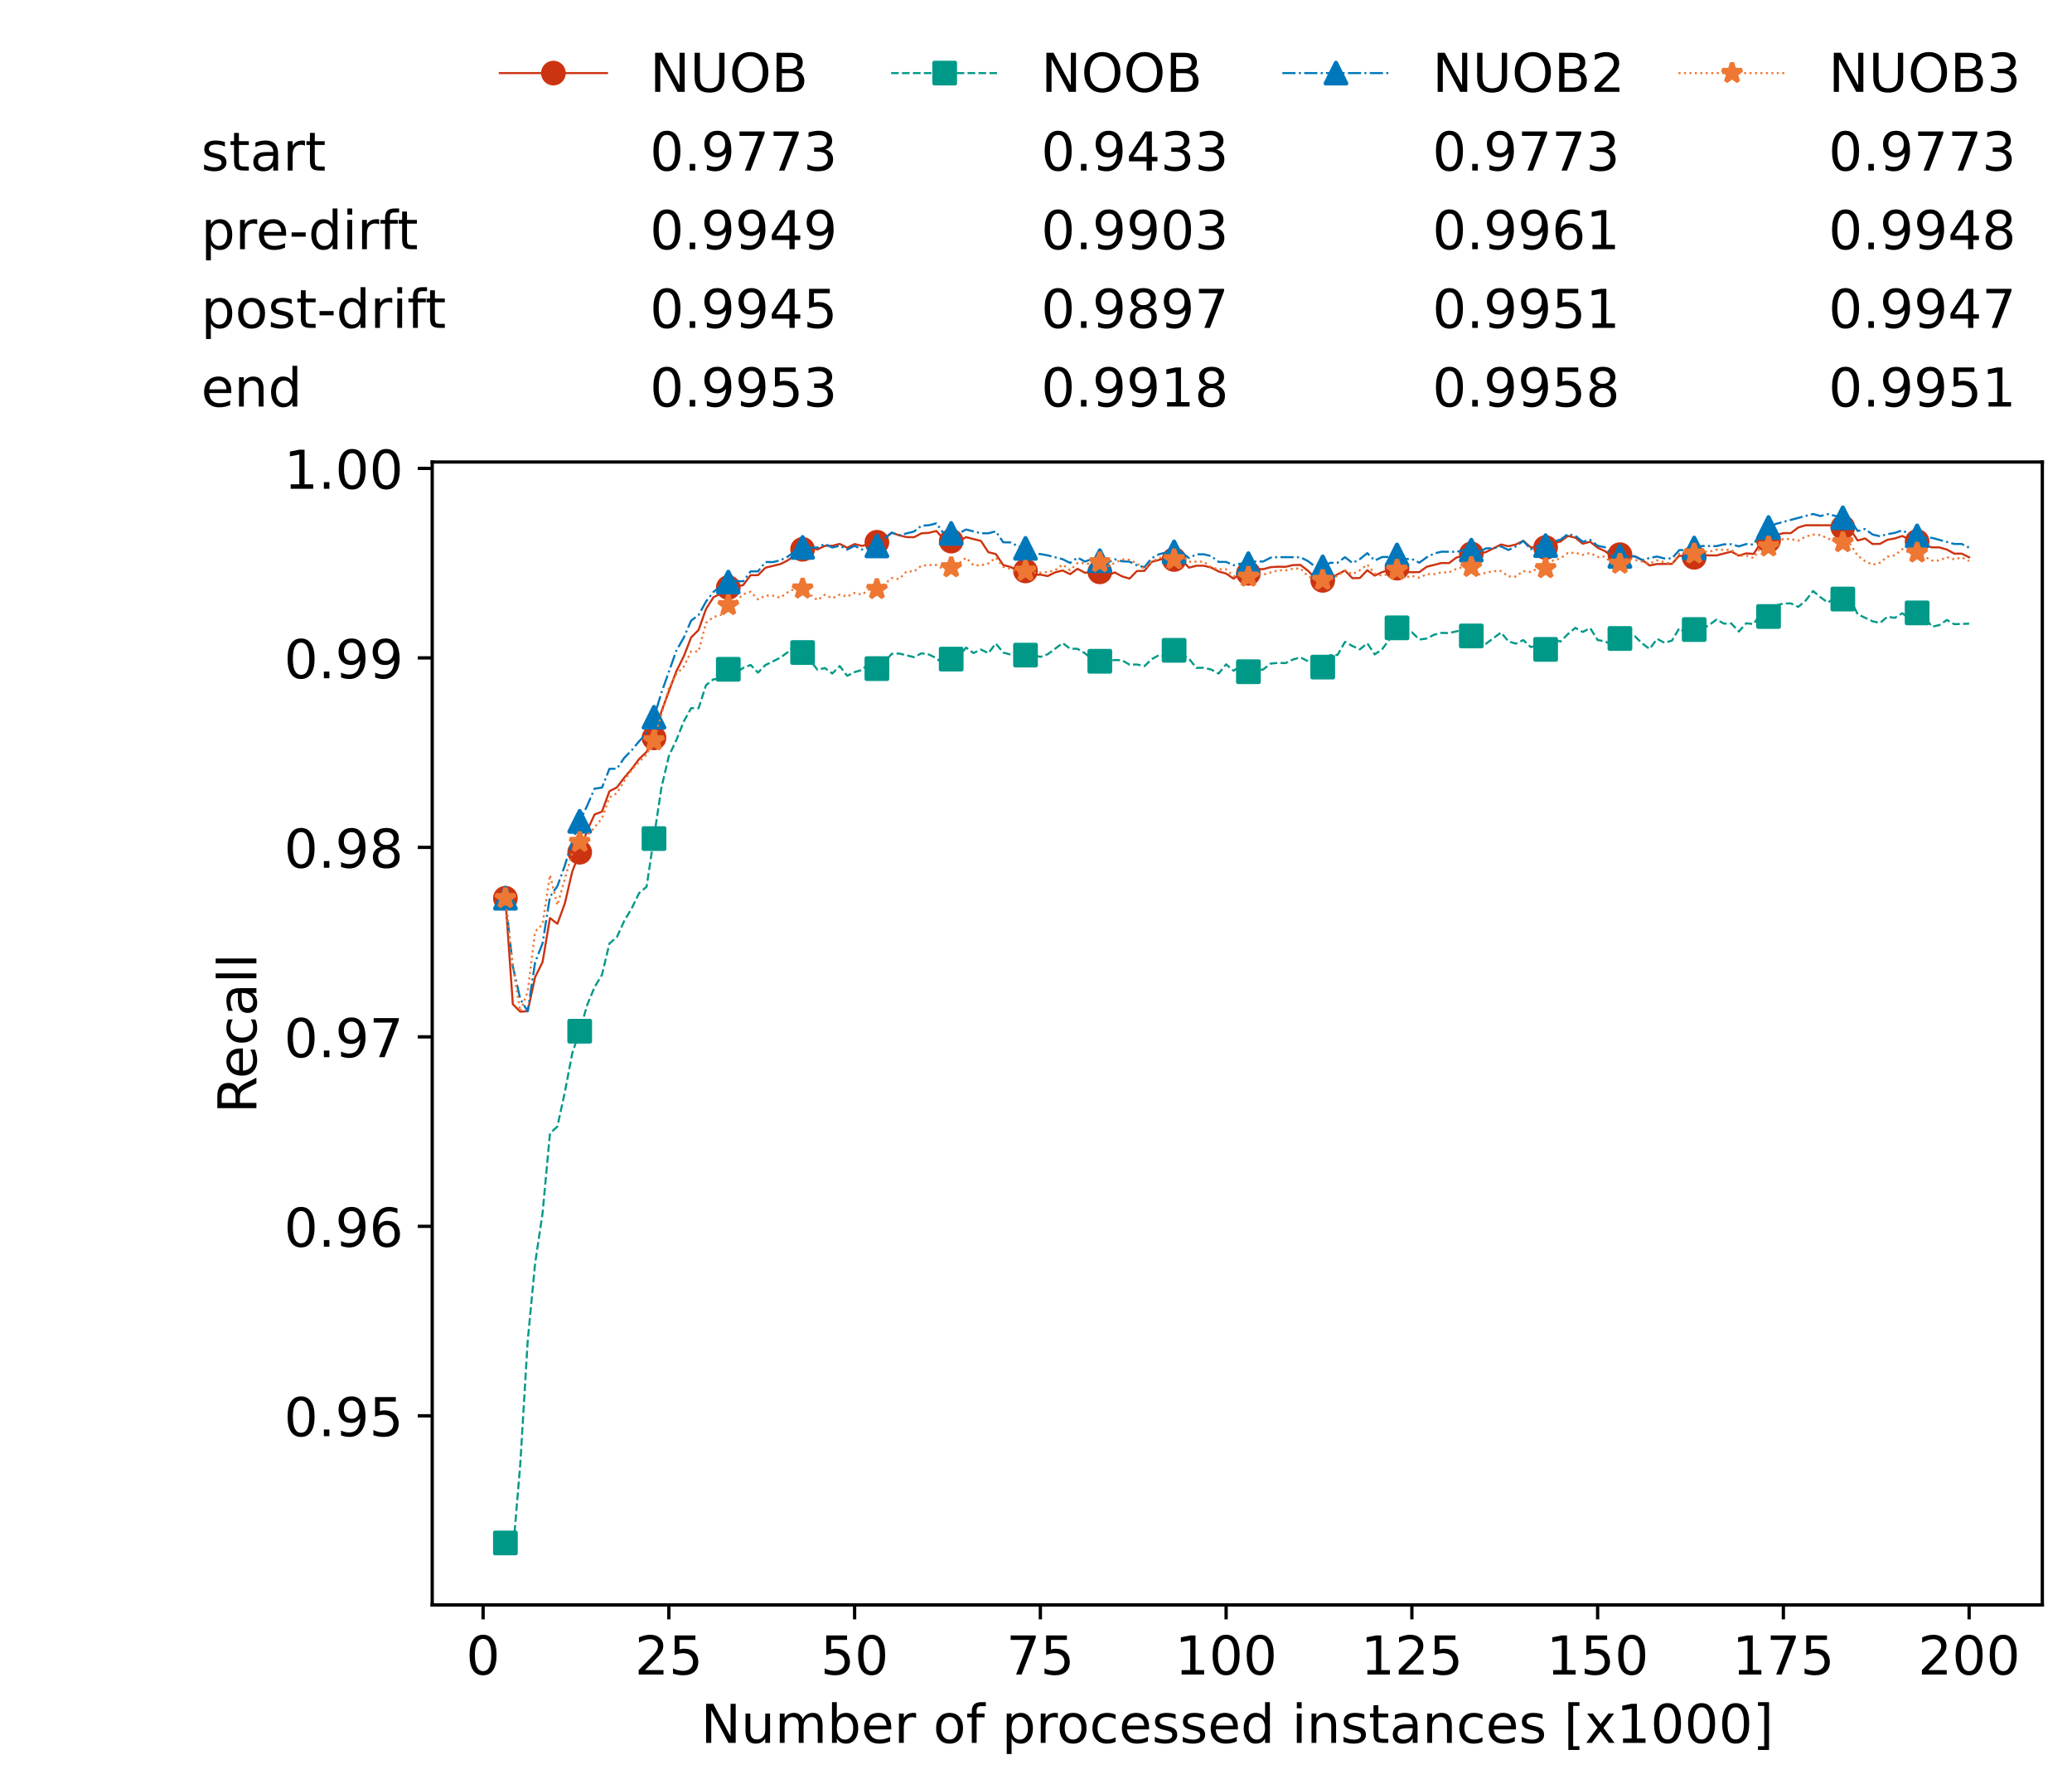 <?xml version="1.0" encoding="utf-8" standalone="no"?>
<!DOCTYPE svg PUBLIC "-//W3C//DTD SVG 1.1//EN"
  "http://www.w3.org/Graphics/SVG/1.1/DTD/svg11.dtd">
<!-- Created with matplotlib (https://matplotlib.org/) -->
<svg height="432.615pt" version="1.1" viewBox="0 0 502.65 432.615" width="502.65pt" xmlns="http://www.w3.org/2000/svg" xmlns:xlink="http://www.w3.org/1999/xlink">
 <defs>
  <style type="text/css">*{stroke-linecap:butt;stroke-linejoin:round;}</style>
 </defs>
 <g id="figure_1">
  <g id="patch_1">
   <path d="M 0 432.615 
L 502.65 432.615 
L 502.65 0 
L 0 0 
z
" style="fill:#ffffff;"/>
  </g>
  <g id="axes_1">
   <g id="patch_2">
    <path d="M 104.85 389.252 
L 495.45 389.252 
L 495.45 112.052 
L 104.85 112.052 
z
" style="fill:#ffffff;"/>
   </g>
   <g id="matplotlib.axis_1">
    <g id="xtick_1">
     <g id="line2d_1">
      <defs>
       <path d="M 0 0 
L 0 3.5 
" id="mded7ed4a97" style="stroke:#000000;stroke-width:0.8;"/>
      </defs>
      <g>
       <use style="stroke:#000000;stroke-width:0.8;" x="117.197" xlink:href="#mded7ed4a97" y="389.252"/>
      </g>
     </g>
     <g id="text_1">
      <!-- 0 -->
      <g transform="translate(113.061 406.13)scale(0.13 -0.13)">
       <defs>
        <path d="M 31.781 66.406 
Q 24.172 66.406 20.328 58.906 
Q 16.5 51.422 16.5 36.375 
Q 16.5 21.391 20.328 13.891 
Q 24.172 6.391 31.781 6.391 
Q 39.453 6.391 43.281 13.891 
Q 47.125 21.391 47.125 36.375 
Q 47.125 51.422 43.281 58.906 
Q 39.453 66.406 31.781 66.406 
z
M 31.781 74.219 
Q 44.047 74.219 50.516 64.516 
Q 56.984 54.828 56.984 36.375 
Q 56.984 17.969 50.516 8.266 
Q 44.047 -1.422 31.781 -1.422 
Q 19.531 -1.422 13.062 8.266 
Q 6.594 17.969 6.594 36.375 
Q 6.594 54.828 13.062 64.516 
Q 19.531 74.219 31.781 74.219 
z
" id="DejaVuSans-48"/>
       </defs>
       <use xlink:href="#DejaVuSans-48"/>
      </g>
     </g>
    </g>
    <g id="xtick_2">
     <g id="line2d_2">
      <g>
       <use style="stroke:#000000;stroke-width:0.8;" x="162.259" xlink:href="#mded7ed4a97" y="389.252"/>
      </g>
     </g>
     <g id="text_2">
      <!-- 25 -->
      <g transform="translate(153.988 406.13)scale(0.13 -0.13)">
       <defs>
        <path d="M 19.188 8.297 
L 53.609 8.297 
L 53.609 0 
L 7.328 0 
L 7.328 8.297 
Q 12.938 14.109 22.625 23.891 
Q 32.328 33.688 34.812 36.531 
Q 39.547 41.844 41.422 45.531 
Q 43.312 49.219 43.312 52.781 
Q 43.312 58.594 39.234 62.25 
Q 35.156 65.922 28.609 65.922 
Q 23.969 65.922 18.812 64.312 
Q 13.672 62.703 7.812 59.422 
L 7.812 69.391 
Q 13.766 71.781 18.938 73 
Q 24.125 74.219 28.422 74.219 
Q 39.75 74.219 46.484 68.547 
Q 53.219 62.891 53.219 53.422 
Q 53.219 48.922 51.531 44.891 
Q 49.859 40.875 45.406 35.406 
Q 44.188 33.984 37.641 27.219 
Q 31.109 20.453 19.188 8.297 
z
" id="DejaVuSans-50"/>
        <path d="M 10.797 72.906 
L 49.516 72.906 
L 49.516 64.594 
L 19.828 64.594 
L 19.828 46.734 
Q 21.969 47.469 24.109 47.828 
Q 26.266 48.188 28.422 48.188 
Q 40.625 48.188 47.75 41.5 
Q 54.891 34.812 54.891 23.391 
Q 54.891 11.625 47.562 5.094 
Q 40.234 -1.422 26.906 -1.422 
Q 22.312 -1.422 17.547 -0.641 
Q 12.797 0.141 7.719 1.703 
L 7.719 11.625 
Q 12.109 9.234 16.797 8.062 
Q 21.484 6.891 26.703 6.891 
Q 35.156 6.891 40.078 11.328 
Q 45.016 15.766 45.016 23.391 
Q 45.016 31 40.078 35.438 
Q 35.156 39.891 26.703 39.891 
Q 22.75 39.891 18.812 39.016 
Q 14.891 38.141 10.797 36.281 
z
" id="DejaVuSans-53"/>
       </defs>
       <use xlink:href="#DejaVuSans-50"/>
       <use x="63.623" xlink:href="#DejaVuSans-53"/>
      </g>
     </g>
    </g>
    <g id="xtick_3">
     <g id="line2d_3">
      <g>
       <use style="stroke:#000000;stroke-width:0.8;" x="207.322" xlink:href="#mded7ed4a97" y="389.252"/>
      </g>
     </g>
     <g id="text_3">
      <!-- 50 -->
      <g transform="translate(199.05 406.13)scale(0.13 -0.13)">
       <use xlink:href="#DejaVuSans-53"/>
       <use x="63.623" xlink:href="#DejaVuSans-48"/>
      </g>
     </g>
    </g>
    <g id="xtick_4">
     <g id="line2d_4">
      <g>
       <use style="stroke:#000000;stroke-width:0.8;" x="252.384" xlink:href="#mded7ed4a97" y="389.252"/>
      </g>
     </g>
     <g id="text_4">
      <!-- 75 -->
      <g transform="translate(244.113 406.13)scale(0.13 -0.13)">
       <defs>
        <path d="M 8.203 72.906 
L 55.078 72.906 
L 55.078 68.703 
L 28.609 0 
L 18.312 0 
L 43.219 64.594 
L 8.203 64.594 
z
" id="DejaVuSans-55"/>
       </defs>
       <use xlink:href="#DejaVuSans-55"/>
       <use x="63.623" xlink:href="#DejaVuSans-53"/>
      </g>
     </g>
    </g>
    <g id="xtick_5">
     <g id="line2d_5">
      <g>
       <use style="stroke:#000000;stroke-width:0.8;" x="297.446" xlink:href="#mded7ed4a97" y="389.252"/>
      </g>
     </g>
     <g id="text_5">
      <!-- 100 -->
      <g transform="translate(285.039 406.13)scale(0.13 -0.13)">
       <defs>
        <path d="M 12.406 8.297 
L 28.516 8.297 
L 28.516 63.922 
L 10.984 60.406 
L 10.984 69.391 
L 28.422 72.906 
L 38.281 72.906 
L 38.281 8.297 
L 54.391 8.297 
L 54.391 0 
L 12.406 0 
z
" id="DejaVuSans-49"/>
       </defs>
       <use xlink:href="#DejaVuSans-49"/>
       <use x="63.623" xlink:href="#DejaVuSans-48"/>
       <use x="127.246" xlink:href="#DejaVuSans-48"/>
      </g>
     </g>
    </g>
    <g id="xtick_6">
     <g id="line2d_6">
      <g>
       <use style="stroke:#000000;stroke-width:0.8;" x="342.509" xlink:href="#mded7ed4a97" y="389.252"/>
      </g>
     </g>
     <g id="text_6">
      <!-- 125 -->
      <g transform="translate(330.102 406.13)scale(0.13 -0.13)">
       <use xlink:href="#DejaVuSans-49"/>
       <use x="63.623" xlink:href="#DejaVuSans-50"/>
       <use x="127.246" xlink:href="#DejaVuSans-53"/>
      </g>
     </g>
    </g>
    <g id="xtick_7">
     <g id="line2d_7">
      <g>
       <use style="stroke:#000000;stroke-width:0.8;" x="387.571" xlink:href="#mded7ed4a97" y="389.252"/>
      </g>
     </g>
     <g id="text_7">
      <!-- 150 -->
      <g transform="translate(375.164 406.13)scale(0.13 -0.13)">
       <use xlink:href="#DejaVuSans-49"/>
       <use x="63.623" xlink:href="#DejaVuSans-53"/>
       <use x="127.246" xlink:href="#DejaVuSans-48"/>
      </g>
     </g>
    </g>
    <g id="xtick_8">
     <g id="line2d_8">
      <g>
       <use style="stroke:#000000;stroke-width:0.8;" x="432.633" xlink:href="#mded7ed4a97" y="389.252"/>
      </g>
     </g>
     <g id="text_8">
      <!-- 175 -->
      <g transform="translate(420.226 406.13)scale(0.13 -0.13)">
       <use xlink:href="#DejaVuSans-49"/>
       <use x="63.623" xlink:href="#DejaVuSans-55"/>
       <use x="127.246" xlink:href="#DejaVuSans-53"/>
      </g>
     </g>
    </g>
    <g id="xtick_9">
     <g id="line2d_9">
      <g>
       <use style="stroke:#000000;stroke-width:0.8;" x="477.695" xlink:href="#mded7ed4a97" y="389.252"/>
      </g>
     </g>
     <g id="text_9">
      <!-- 200 -->
      <g transform="translate(465.289 406.13)scale(0.13 -0.13)">
       <use xlink:href="#DejaVuSans-50"/>
       <use x="63.623" xlink:href="#DejaVuSans-48"/>
       <use x="127.246" xlink:href="#DejaVuSans-48"/>
      </g>
     </g>
    </g>
    <g id="text_10">
     <!-- Number of processed instances [x1000] -->
     <g transform="translate(170.025 422.711)scale(0.13 -0.13)">
      <defs>
       <path d="M 9.812 72.906 
L 23.094 72.906 
L 55.422 11.922 
L 55.422 72.906 
L 64.984 72.906 
L 64.984 0 
L 51.703 0 
L 19.391 60.984 
L 19.391 0 
L 9.812 0 
z
" id="DejaVuSans-78"/>
       <path d="M 8.5 21.578 
L 8.5 54.688 
L 17.484 54.688 
L 17.484 21.922 
Q 17.484 14.156 20.5 10.266 
Q 23.531 6.391 29.594 6.391 
Q 36.859 6.391 41.078 11.031 
Q 45.312 15.672 45.312 23.688 
L 45.312 54.688 
L 54.297 54.688 
L 54.297 0 
L 45.312 0 
L 45.312 8.406 
Q 42.047 3.422 37.719 1 
Q 33.406 -1.422 27.688 -1.422 
Q 18.266 -1.422 13.375 4.438 
Q 8.5 10.297 8.5 21.578 
z
M 31.109 56 
z
" id="DejaVuSans-117"/>
       <path d="M 52 44.188 
Q 55.375 50.25 60.062 53.125 
Q 64.75 56 71.094 56 
Q 79.641 56 84.281 50.016 
Q 88.922 44.047 88.922 33.016 
L 88.922 0 
L 79.891 0 
L 79.891 32.719 
Q 79.891 40.578 77.094 44.375 
Q 74.312 48.188 68.609 48.188 
Q 61.625 48.188 57.562 43.547 
Q 53.516 38.922 53.516 30.906 
L 53.516 0 
L 44.484 0 
L 44.484 32.719 
Q 44.484 40.625 41.703 44.406 
Q 38.922 48.188 33.109 48.188 
Q 26.219 48.188 22.156 43.531 
Q 18.109 38.875 18.109 30.906 
L 18.109 0 
L 9.078 0 
L 9.078 54.688 
L 18.109 54.688 
L 18.109 46.188 
Q 21.188 51.219 25.484 53.609 
Q 29.781 56 35.688 56 
Q 41.656 56 45.828 52.969 
Q 50 49.953 52 44.188 
z
" id="DejaVuSans-109"/>
       <path d="M 48.688 27.297 
Q 48.688 37.203 44.609 42.844 
Q 40.531 48.484 33.406 48.484 
Q 26.266 48.484 22.188 42.844 
Q 18.109 37.203 18.109 27.297 
Q 18.109 17.391 22.188 11.75 
Q 26.266 6.109 33.406 6.109 
Q 40.531 6.109 44.609 11.75 
Q 48.688 17.391 48.688 27.297 
z
M 18.109 46.391 
Q 20.953 51.266 25.266 53.625 
Q 29.594 56 35.594 56 
Q 45.562 56 51.781 48.094 
Q 58.016 40.188 58.016 27.297 
Q 58.016 14.406 51.781 6.484 
Q 45.562 -1.422 35.594 -1.422 
Q 29.594 -1.422 25.266 0.953 
Q 20.953 3.328 18.109 8.203 
L 18.109 0 
L 9.078 0 
L 9.078 75.984 
L 18.109 75.984 
z
" id="DejaVuSans-98"/>
       <path d="M 56.203 29.594 
L 56.203 25.203 
L 14.891 25.203 
Q 15.484 15.922 20.484 11.062 
Q 25.484 6.203 34.422 6.203 
Q 39.594 6.203 44.453 7.469 
Q 49.312 8.734 54.109 11.281 
L 54.109 2.781 
Q 49.266 0.734 44.188 -0.344 
Q 39.109 -1.422 33.891 -1.422 
Q 20.797 -1.422 13.156 6.188 
Q 5.516 13.812 5.516 26.812 
Q 5.516 40.234 12.766 48.109 
Q 20.016 56 32.328 56 
Q 43.359 56 49.781 48.891 
Q 56.203 41.797 56.203 29.594 
z
M 47.219 32.234 
Q 47.125 39.594 43.094 43.984 
Q 39.062 48.391 32.422 48.391 
Q 24.906 48.391 20.391 44.141 
Q 15.875 39.891 15.188 32.172 
z
" id="DejaVuSans-101"/>
       <path d="M 41.109 46.297 
Q 39.594 47.172 37.812 47.578 
Q 36.031 48 33.891 48 
Q 26.266 48 22.188 43.047 
Q 18.109 38.094 18.109 28.812 
L 18.109 0 
L 9.078 0 
L 9.078 54.688 
L 18.109 54.688 
L 18.109 46.188 
Q 20.953 51.172 25.484 53.578 
Q 30.031 56 36.531 56 
Q 37.453 56 38.578 55.875 
Q 39.703 55.766 41.062 55.516 
z
" id="DejaVuSans-114"/>
       <path id="DejaVuSans-32"/>
       <path d="M 30.609 48.391 
Q 23.391 48.391 19.188 42.75 
Q 14.984 37.109 14.984 27.297 
Q 14.984 17.484 19.156 11.844 
Q 23.344 6.203 30.609 6.203 
Q 37.797 6.203 41.984 11.859 
Q 46.188 17.531 46.188 27.297 
Q 46.188 37.016 41.984 42.703 
Q 37.797 48.391 30.609 48.391 
z
M 30.609 56 
Q 42.328 56 49.016 48.375 
Q 55.719 40.766 55.719 27.297 
Q 55.719 13.875 49.016 6.219 
Q 42.328 -1.422 30.609 -1.422 
Q 18.844 -1.422 12.172 6.219 
Q 5.516 13.875 5.516 27.297 
Q 5.516 40.766 12.172 48.375 
Q 18.844 56 30.609 56 
z
" id="DejaVuSans-111"/>
       <path d="M 37.109 75.984 
L 37.109 68.5 
L 28.516 68.5 
Q 23.688 68.5 21.797 66.547 
Q 19.922 64.594 19.922 59.516 
L 19.922 54.688 
L 34.719 54.688 
L 34.719 47.703 
L 19.922 47.703 
L 19.922 0 
L 10.891 0 
L 10.891 47.703 
L 2.297 47.703 
L 2.297 54.688 
L 10.891 54.688 
L 10.891 58.5 
Q 10.891 67.625 15.141 71.797 
Q 19.391 75.984 28.609 75.984 
z
" id="DejaVuSans-102"/>
       <path d="M 18.109 8.203 
L 18.109 -20.797 
L 9.078 -20.797 
L 9.078 54.688 
L 18.109 54.688 
L 18.109 46.391 
Q 20.953 51.266 25.266 53.625 
Q 29.594 56 35.594 56 
Q 45.562 56 51.781 48.094 
Q 58.016 40.188 58.016 27.297 
Q 58.016 14.406 51.781 6.484 
Q 45.562 -1.422 35.594 -1.422 
Q 29.594 -1.422 25.266 0.953 
Q 20.953 3.328 18.109 8.203 
z
M 48.688 27.297 
Q 48.688 37.203 44.609 42.844 
Q 40.531 48.484 33.406 48.484 
Q 26.266 48.484 22.188 42.844 
Q 18.109 37.203 18.109 27.297 
Q 18.109 17.391 22.188 11.75 
Q 26.266 6.109 33.406 6.109 
Q 40.531 6.109 44.609 11.75 
Q 48.688 17.391 48.688 27.297 
z
" id="DejaVuSans-112"/>
       <path d="M 48.781 52.594 
L 48.781 44.188 
Q 44.969 46.297 41.141 47.344 
Q 37.312 48.391 33.406 48.391 
Q 24.656 48.391 19.812 42.844 
Q 14.984 37.312 14.984 27.297 
Q 14.984 17.281 19.812 11.734 
Q 24.656 6.203 33.406 6.203 
Q 37.312 6.203 41.141 7.25 
Q 44.969 8.297 48.781 10.406 
L 48.781 2.094 
Q 45.016 0.344 40.984 -0.531 
Q 36.969 -1.422 32.422 -1.422 
Q 20.062 -1.422 12.781 6.344 
Q 5.516 14.109 5.516 27.297 
Q 5.516 40.672 12.859 48.328 
Q 20.219 56 33.016 56 
Q 37.156 56 41.109 55.141 
Q 45.062 54.297 48.781 52.594 
z
" id="DejaVuSans-99"/>
       <path d="M 44.281 53.078 
L 44.281 44.578 
Q 40.484 46.531 36.375 47.5 
Q 32.281 48.484 27.875 48.484 
Q 21.188 48.484 17.844 46.438 
Q 14.5 44.391 14.5 40.281 
Q 14.5 37.156 16.891 35.375 
Q 19.281 33.594 26.516 31.984 
L 29.594 31.297 
Q 39.156 29.25 43.188 25.516 
Q 47.219 21.781 47.219 15.094 
Q 47.219 7.469 41.188 3.016 
Q 35.156 -1.422 24.609 -1.422 
Q 20.219 -1.422 15.453 -0.562 
Q 10.688 0.297 5.422 2 
L 5.422 11.281 
Q 10.406 8.688 15.234 7.391 
Q 20.062 6.109 24.812 6.109 
Q 31.156 6.109 34.562 8.281 
Q 37.984 10.453 37.984 14.406 
Q 37.984 18.062 35.516 20.016 
Q 33.062 21.969 24.703 23.781 
L 21.578 24.516 
Q 13.234 26.266 9.516 29.906 
Q 5.812 33.547 5.812 39.891 
Q 5.812 47.609 11.281 51.797 
Q 16.75 56 26.812 56 
Q 31.781 56 36.172 55.266 
Q 40.578 54.547 44.281 53.078 
z
" id="DejaVuSans-115"/>
       <path d="M 45.406 46.391 
L 45.406 75.984 
L 54.391 75.984 
L 54.391 0 
L 45.406 0 
L 45.406 8.203 
Q 42.578 3.328 38.25 0.953 
Q 33.938 -1.422 27.875 -1.422 
Q 17.969 -1.422 11.734 6.484 
Q 5.516 14.406 5.516 27.297 
Q 5.516 40.188 11.734 48.094 
Q 17.969 56 27.875 56 
Q 33.938 56 38.25 53.625 
Q 42.578 51.266 45.406 46.391 
z
M 14.797 27.297 
Q 14.797 17.391 18.875 11.75 
Q 22.953 6.109 30.078 6.109 
Q 37.203 6.109 41.297 11.75 
Q 45.406 17.391 45.406 27.297 
Q 45.406 37.203 41.297 42.844 
Q 37.203 48.484 30.078 48.484 
Q 22.953 48.484 18.875 42.844 
Q 14.797 37.203 14.797 27.297 
z
" id="DejaVuSans-100"/>
       <path d="M 9.422 54.688 
L 18.406 54.688 
L 18.406 0 
L 9.422 0 
z
M 9.422 75.984 
L 18.406 75.984 
L 18.406 64.594 
L 9.422 64.594 
z
" id="DejaVuSans-105"/>
       <path d="M 54.891 33.016 
L 54.891 0 
L 45.906 0 
L 45.906 32.719 
Q 45.906 40.484 42.875 44.328 
Q 39.844 48.188 33.797 48.188 
Q 26.516 48.188 22.312 43.547 
Q 18.109 38.922 18.109 30.906 
L 18.109 0 
L 9.078 0 
L 9.078 54.688 
L 18.109 54.688 
L 18.109 46.188 
Q 21.344 51.125 25.703 53.562 
Q 30.078 56 35.797 56 
Q 45.219 56 50.047 50.172 
Q 54.891 44.344 54.891 33.016 
z
" id="DejaVuSans-110"/>
       <path d="M 18.312 70.219 
L 18.312 54.688 
L 36.812 54.688 
L 36.812 47.703 
L 18.312 47.703 
L 18.312 18.016 
Q 18.312 11.328 20.141 9.422 
Q 21.969 7.516 27.594 7.516 
L 36.812 7.516 
L 36.812 0 
L 27.594 0 
Q 17.188 0 13.234 3.875 
Q 9.281 7.766 9.281 18.016 
L 9.281 47.703 
L 2.688 47.703 
L 2.688 54.688 
L 9.281 54.688 
L 9.281 70.219 
z
" id="DejaVuSans-116"/>
       <path d="M 34.281 27.484 
Q 23.391 27.484 19.188 25 
Q 14.984 22.516 14.984 16.5 
Q 14.984 11.719 18.141 8.906 
Q 21.297 6.109 26.703 6.109 
Q 34.188 6.109 38.703 11.406 
Q 43.219 16.703 43.219 25.484 
L 43.219 27.484 
z
M 52.203 31.203 
L 52.203 0 
L 43.219 0 
L 43.219 8.297 
Q 40.141 3.328 35.547 0.953 
Q 30.953 -1.422 24.312 -1.422 
Q 15.922 -1.422 10.953 3.297 
Q 6 8.016 6 15.922 
Q 6 25.141 12.172 29.828 
Q 18.359 34.516 30.609 34.516 
L 43.219 34.516 
L 43.219 35.406 
Q 43.219 41.609 39.141 45 
Q 35.062 48.391 27.688 48.391 
Q 23 48.391 18.547 47.266 
Q 14.109 46.141 10.016 43.891 
L 10.016 52.203 
Q 14.938 54.109 19.578 55.047 
Q 24.219 56 28.609 56 
Q 40.484 56 46.344 49.844 
Q 52.203 43.703 52.203 31.203 
z
" id="DejaVuSans-97"/>
       <path d="M 8.594 75.984 
L 29.297 75.984 
L 29.297 69 
L 17.578 69 
L 17.578 -6.203 
L 29.297 -6.203 
L 29.297 -13.188 
L 8.594 -13.188 
z
" id="DejaVuSans-91"/>
       <path d="M 54.891 54.688 
L 35.109 28.078 
L 55.906 0 
L 45.312 0 
L 29.391 21.484 
L 13.484 0 
L 2.875 0 
L 24.125 28.609 
L 4.688 54.688 
L 15.281 54.688 
L 29.781 35.203 
L 44.281 54.688 
z
" id="DejaVuSans-120"/>
       <path d="M 30.422 75.984 
L 30.422 -13.188 
L 9.719 -13.188 
L 9.719 -6.203 
L 21.391 -6.203 
L 21.391 69 
L 9.719 69 
L 9.719 75.984 
z
" id="DejaVuSans-93"/>
      </defs>
      <use xlink:href="#DejaVuSans-78"/>
      <use x="74.805" xlink:href="#DejaVuSans-117"/>
      <use x="138.184" xlink:href="#DejaVuSans-109"/>
      <use x="235.596" xlink:href="#DejaVuSans-98"/>
      <use x="299.072" xlink:href="#DejaVuSans-101"/>
      <use x="360.596" xlink:href="#DejaVuSans-114"/>
      <use x="401.709" xlink:href="#DejaVuSans-32"/>
      <use x="433.496" xlink:href="#DejaVuSans-111"/>
      <use x="494.678" xlink:href="#DejaVuSans-102"/>
      <use x="529.883" xlink:href="#DejaVuSans-32"/>
      <use x="561.67" xlink:href="#DejaVuSans-112"/>
      <use x="625.146" xlink:href="#DejaVuSans-114"/>
      <use x="664.01" xlink:href="#DejaVuSans-111"/>
      <use x="725.191" xlink:href="#DejaVuSans-99"/>
      <use x="780.172" xlink:href="#DejaVuSans-101"/>
      <use x="841.695" xlink:href="#DejaVuSans-115"/>
      <use x="893.795" xlink:href="#DejaVuSans-115"/>
      <use x="945.895" xlink:href="#DejaVuSans-101"/>
      <use x="1007.418" xlink:href="#DejaVuSans-100"/>
      <use x="1070.895" xlink:href="#DejaVuSans-32"/>
      <use x="1102.682" xlink:href="#DejaVuSans-105"/>
      <use x="1130.465" xlink:href="#DejaVuSans-110"/>
      <use x="1193.844" xlink:href="#DejaVuSans-115"/>
      <use x="1245.943" xlink:href="#DejaVuSans-116"/>
      <use x="1285.152" xlink:href="#DejaVuSans-97"/>
      <use x="1346.432" xlink:href="#DejaVuSans-110"/>
      <use x="1409.811" xlink:href="#DejaVuSans-99"/>
      <use x="1464.791" xlink:href="#DejaVuSans-101"/>
      <use x="1526.314" xlink:href="#DejaVuSans-115"/>
      <use x="1578.414" xlink:href="#DejaVuSans-32"/>
      <use x="1610.201" xlink:href="#DejaVuSans-91"/>
      <use x="1649.215" xlink:href="#DejaVuSans-120"/>
      <use x="1708.395" xlink:href="#DejaVuSans-49"/>
      <use x="1772.018" xlink:href="#DejaVuSans-48"/>
      <use x="1835.641" xlink:href="#DejaVuSans-48"/>
      <use x="1899.264" xlink:href="#DejaVuSans-48"/>
      <use x="1962.887" xlink:href="#DejaVuSans-93"/>
     </g>
    </g>
   </g>
   <g id="matplotlib.axis_2">
    <g id="ytick_1">
     <g id="line2d_10">
      <defs>
       <path d="M 0 0 
L -3.5 0 
" id="m2ea30acc8b" style="stroke:#000000;stroke-width:0.8;"/>
      </defs>
      <g>
       <use style="stroke:#000000;stroke-width:0.8;" x="104.85" xlink:href="#m2ea30acc8b" y="343.381"/>
      </g>
     </g>
     <g id="text_11">
      <!-- 0.95 -->
      <g transform="translate(68.905 348.32)scale(0.13 -0.13)">
       <defs>
        <path d="M 10.688 12.406 
L 21 12.406 
L 21 0 
L 10.688 0 
z
" id="DejaVuSans-46"/>
        <path d="M 10.984 1.516 
L 10.984 10.5 
Q 14.703 8.734 18.5 7.812 
Q 22.312 6.891 25.984 6.891 
Q 35.75 6.891 40.891 13.453 
Q 46.047 20.016 46.781 33.406 
Q 43.953 29.203 39.594 26.953 
Q 35.25 24.703 29.984 24.703 
Q 19.047 24.703 12.672 31.312 
Q 6.297 37.938 6.297 49.422 
Q 6.297 60.641 12.938 67.422 
Q 19.578 74.219 30.609 74.219 
Q 43.266 74.219 49.922 64.516 
Q 56.594 54.828 56.594 36.375 
Q 56.594 19.141 48.406 8.859 
Q 40.234 -1.422 26.422 -1.422 
Q 22.703 -1.422 18.891 -0.688 
Q 15.094 0.047 10.984 1.516 
z
M 30.609 32.422 
Q 37.25 32.422 41.125 36.953 
Q 45.016 41.5 45.016 49.422 
Q 45.016 57.281 41.125 61.844 
Q 37.25 66.406 30.609 66.406 
Q 23.969 66.406 20.094 61.844 
Q 16.219 57.281 16.219 49.422 
Q 16.219 41.5 20.094 36.953 
Q 23.969 32.422 30.609 32.422 
z
" id="DejaVuSans-57"/>
       </defs>
       <use xlink:href="#DejaVuSans-48"/>
       <use x="63.623" xlink:href="#DejaVuSans-46"/>
       <use x="95.41" xlink:href="#DejaVuSans-57"/>
       <use x="159.033" xlink:href="#DejaVuSans-53"/>
      </g>
     </g>
    </g>
    <g id="ytick_2">
     <g id="line2d_11">
      <g>
       <use style="stroke:#000000;stroke-width:0.8;" x="104.85" xlink:href="#m2ea30acc8b" y="297.426"/>
      </g>
     </g>
     <g id="text_12">
      <!-- 0.96 -->
      <g transform="translate(68.905 302.365)scale(0.13 -0.13)">
       <defs>
        <path d="M 33.016 40.375 
Q 26.375 40.375 22.484 35.828 
Q 18.609 31.297 18.609 23.391 
Q 18.609 15.531 22.484 10.953 
Q 26.375 6.391 33.016 6.391 
Q 39.656 6.391 43.531 10.953 
Q 47.406 15.531 47.406 23.391 
Q 47.406 31.297 43.531 35.828 
Q 39.656 40.375 33.016 40.375 
z
M 52.594 71.297 
L 52.594 62.312 
Q 48.875 64.062 45.094 64.984 
Q 41.312 65.922 37.594 65.922 
Q 27.828 65.922 22.672 59.328 
Q 17.531 52.734 16.797 39.406 
Q 19.672 43.656 24.016 45.922 
Q 28.375 48.188 33.594 48.188 
Q 44.578 48.188 50.953 41.516 
Q 57.328 34.859 57.328 23.391 
Q 57.328 12.156 50.688 5.359 
Q 44.047 -1.422 33.016 -1.422 
Q 20.359 -1.422 13.672 8.266 
Q 6.984 17.969 6.984 36.375 
Q 6.984 53.656 15.188 63.938 
Q 23.391 74.219 37.203 74.219 
Q 40.922 74.219 44.703 73.484 
Q 48.484 72.75 52.594 71.297 
z
" id="DejaVuSans-54"/>
       </defs>
       <use xlink:href="#DejaVuSans-48"/>
       <use x="63.623" xlink:href="#DejaVuSans-46"/>
       <use x="95.41" xlink:href="#DejaVuSans-57"/>
       <use x="159.033" xlink:href="#DejaVuSans-54"/>
      </g>
     </g>
    </g>
    <g id="ytick_3">
     <g id="line2d_12">
      <g>
       <use style="stroke:#000000;stroke-width:0.8;" x="104.85" xlink:href="#m2ea30acc8b" y="251.471"/>
      </g>
     </g>
     <g id="text_13">
      <!-- 0.97 -->
      <g transform="translate(68.905 256.41)scale(0.13 -0.13)">
       <use xlink:href="#DejaVuSans-48"/>
       <use x="63.623" xlink:href="#DejaVuSans-46"/>
       <use x="95.41" xlink:href="#DejaVuSans-57"/>
       <use x="159.033" xlink:href="#DejaVuSans-55"/>
      </g>
     </g>
    </g>
    <g id="ytick_4">
     <g id="line2d_13">
      <g>
       <use style="stroke:#000000;stroke-width:0.8;" x="104.85" xlink:href="#m2ea30acc8b" y="205.515"/>
      </g>
     </g>
     <g id="text_14">
      <!-- 0.98 -->
      <g transform="translate(68.905 210.454)scale(0.13 -0.13)">
       <defs>
        <path d="M 31.781 34.625 
Q 24.75 34.625 20.719 30.859 
Q 16.703 27.094 16.703 20.516 
Q 16.703 13.922 20.719 10.156 
Q 24.75 6.391 31.781 6.391 
Q 38.812 6.391 42.859 10.172 
Q 46.922 13.969 46.922 20.516 
Q 46.922 27.094 42.891 30.859 
Q 38.875 34.625 31.781 34.625 
z
M 21.922 38.812 
Q 15.578 40.375 12.031 44.719 
Q 8.5 49.078 8.5 55.328 
Q 8.5 64.062 14.719 69.141 
Q 20.953 74.219 31.781 74.219 
Q 42.672 74.219 48.875 69.141 
Q 55.078 64.062 55.078 55.328 
Q 55.078 49.078 51.531 44.719 
Q 48 40.375 41.703 38.812 
Q 48.828 37.156 52.797 32.312 
Q 56.781 27.484 56.781 20.516 
Q 56.781 9.906 50.312 4.234 
Q 43.844 -1.422 31.781 -1.422 
Q 19.734 -1.422 13.25 4.234 
Q 6.781 9.906 6.781 20.516 
Q 6.781 27.484 10.781 32.312 
Q 14.797 37.156 21.922 38.812 
z
M 18.312 54.391 
Q 18.312 48.734 21.844 45.562 
Q 25.391 42.391 31.781 42.391 
Q 38.141 42.391 41.719 45.562 
Q 45.312 48.734 45.312 54.391 
Q 45.312 60.062 41.719 63.234 
Q 38.141 66.406 31.781 66.406 
Q 25.391 66.406 21.844 63.234 
Q 18.312 60.062 18.312 54.391 
z
" id="DejaVuSans-56"/>
       </defs>
       <use xlink:href="#DejaVuSans-48"/>
       <use x="63.623" xlink:href="#DejaVuSans-46"/>
       <use x="95.41" xlink:href="#DejaVuSans-57"/>
       <use x="159.033" xlink:href="#DejaVuSans-56"/>
      </g>
     </g>
    </g>
    <g id="ytick_5">
     <g id="line2d_14">
      <g>
       <use style="stroke:#000000;stroke-width:0.8;" x="104.85" xlink:href="#m2ea30acc8b" y="159.56"/>
      </g>
     </g>
     <g id="text_15">
      <!-- 0.99 -->
      <g transform="translate(68.905 164.499)scale(0.13 -0.13)">
       <use xlink:href="#DejaVuSans-48"/>
       <use x="63.623" xlink:href="#DejaVuSans-46"/>
       <use x="95.41" xlink:href="#DejaVuSans-57"/>
       <use x="159.033" xlink:href="#DejaVuSans-57"/>
      </g>
     </g>
    </g>
    <g id="ytick_6">
     <g id="line2d_15">
      <g>
       <use style="stroke:#000000;stroke-width:0.8;" x="104.85" xlink:href="#m2ea30acc8b" y="113.605"/>
      </g>
     </g>
     <g id="text_16">
      <!-- 1.00 -->
      <g transform="translate(68.905 118.544)scale(0.13 -0.13)">
       <use xlink:href="#DejaVuSans-49"/>
       <use x="63.623" xlink:href="#DejaVuSans-46"/>
       <use x="95.41" xlink:href="#DejaVuSans-48"/>
       <use x="159.033" xlink:href="#DejaVuSans-48"/>
      </g>
     </g>
    </g>
    <g id="text_17">
     <!-- Recall -->
     <g transform="translate(62.201 270.044)rotate(-90)scale(0.13 -0.13)">
      <defs>
       <path d="M 44.391 34.188 
Q 47.562 33.109 50.562 29.594 
Q 53.562 26.078 56.594 19.922 
L 66.609 0 
L 56 0 
L 46.688 18.703 
Q 43.062 26.031 39.672 28.422 
Q 36.281 30.812 30.422 30.812 
L 19.672 30.812 
L 19.672 0 
L 9.812 0 
L 9.812 72.906 
L 32.078 72.906 
Q 44.578 72.906 50.734 67.672 
Q 56.891 62.453 56.891 51.906 
Q 56.891 45.016 53.688 40.469 
Q 50.484 35.938 44.391 34.188 
z
M 19.672 64.797 
L 19.672 38.922 
L 32.078 38.922 
Q 39.203 38.922 42.844 42.219 
Q 46.484 45.516 46.484 51.906 
Q 46.484 58.297 42.844 61.547 
Q 39.203 64.797 32.078 64.797 
z
" id="DejaVuSans-82"/>
       <path d="M 9.422 75.984 
L 18.406 75.984 
L 18.406 0 
L 9.422 0 
z
" id="DejaVuSans-108"/>
      </defs>
      <use xlink:href="#DejaVuSans-82"/>
      <use x="64.982" xlink:href="#DejaVuSans-101"/>
      <use x="126.506" xlink:href="#DejaVuSans-99"/>
      <use x="181.486" xlink:href="#DejaVuSans-97"/>
      <use x="242.766" xlink:href="#DejaVuSans-108"/>
      <use x="270.549" xlink:href="#DejaVuSans-108"/>
     </g>
    </g>
   </g>
   <g id="line2d_16"/>
   <g id="line2d_17"/>
   <g id="line2d_18"/>
   <g id="line2d_19"/>
   <g id="line2d_20"/>
   <g id="line2d_21">
    <path clip-path="url(#p8f8e60cdbc)" d="M 122.605 217.851 
L 124.407 243.541 
L 126.21 245.371 
L 128.012 245.255 
L 129.815 236.982 
L 131.617 233.337 
L 133.419 222.656 
L 135.222 224.05 
L 137.024 219.103 
L 138.827 211.384 
L 140.629 206.698 
L 142.432 201.465 
L 144.234 197.54 
L 146.037 196.839 
L 147.839 191.904 
L 149.642 190.976 
L 151.444 188.609 
L 153.247 186.489 
L 155.049 184.084 
L 156.852 182.37 
L 158.654 178.952 
L 160.457 172.539 
L 164.062 162.832 
L 165.864 159.213 
L 167.667 154.594 
L 169.469 152.801 
L 171.272 147.694 
L 173.074 144.865 
L 174.877 143.914 
L 176.679 142.493 
L 178.482 142.291 
L 180.284 141.916 
L 182.087 139.503 
L 183.889 139.506 
L 185.692 137.683 
L 189.297 136.815 
L 191.099 135.922 
L 194.704 133.231 
L 196.507 132.788 
L 198.309 133.266 
L 200.112 132.378 
L 201.914 132.371 
L 203.717 131.915 
L 205.519 132.854 
L 207.322 131.951 
L 209.124 132.396 
L 212.729 131.512 
L 214.532 130.665 
L 216.334 129.199 
L 218.137 129.828 
L 219.939 130.267 
L 221.742 130.286 
L 223.544 129.349 
L 225.347 129.238 
L 227.149 128.772 
L 228.952 130.778 
L 230.754 131.238 
L 232.557 131.259 
L 234.359 130.282 
L 237.964 131.194 
L 239.767 133.929 
L 241.569 134.372 
L 243.372 137.034 
L 245.174 137.52 
L 246.976 138.456 
L 248.779 138.474 
L 250.581 139.378 
L 252.384 139.378 
L 254.186 139.713 
L 255.989 138.81 
L 257.791 138.363 
L 259.594 139.255 
L 261.396 137.947 
L 263.199 138.912 
L 265.001 138.715 
L 266.804 138.696 
L 268.606 139.69 
L 270.409 138.828 
L 272.211 139.791 
L 274.014 140.335 
L 275.816 138.495 
L 277.619 138.459 
L 279.421 136.264 
L 283.026 135.291 
L 284.829 135.696 
L 286.631 135.777 
L 288.434 137.668 
L 290.236 137.21 
L 292.039 137.21 
L 293.841 137.659 
L 295.644 138.608 
L 297.446 139.105 
L 299.249 140.349 
L 301.051 139.03 
L 302.854 139.052 
L 304.656 138.026 
L 306.459 138.036 
L 308.261 137.559 
L 310.064 137.445 
L 311.866 137.475 
L 313.669 137.046 
L 315.471 137.013 
L 317.274 138.397 
L 319.076 140.211 
L 320.879 140.756 
L 322.681 140.241 
L 326.286 138.374 
L 328.089 140.23 
L 329.891 140.186 
L 331.694 138.305 
L 333.496 139.61 
L 335.299 138.755 
L 338.904 137.801 
L 340.706 138.795 
L 344.311 138.76 
L 346.114 137.458 
L 349.719 136.547 
L 351.521 136.573 
L 353.324 135.218 
L 356.928 134.339 
L 358.731 134.314 
L 360.533 133.882 
L 364.138 132.063 
L 365.941 132.491 
L 367.743 132.055 
L 369.546 131.172 
L 371.348 132.757 
L 374.953 132.789 
L 376.756 131.805 
L 378.558 131.343 
L 380.361 129.983 
L 382.163 130.409 
L 383.966 131.871 
L 385.768 131.397 
L 387.571 132.841 
L 389.373 133.677 
L 391.176 135.068 
L 392.978 134.525 
L 394.781 134.938 
L 396.583 134.92 
L 398.386 135.826 
L 400.188 137.144 
L 401.991 136.8 
L 405.596 136.763 
L 407.398 134.74 
L 409.201 135.164 
L 411.003 135.166 
L 412.806 134.682 
L 416.411 134.714 
L 420.016 133.78 
L 421.818 134.766 
L 423.621 134.207 
L 425.423 134.345 
L 427.226 131.562 
L 429.028 131.11 
L 430.831 129.787 
L 432.633 129.307 
L 434.436 129.303 
L 436.238 127.939 
L 438.041 127.39 
L 445.251 127.397 
L 448.856 128.367 
L 450.658 131.091 
L 452.461 130.6 
L 454.263 131.94 
L 456.066 131.906 
L 457.868 130.918 
L 459.671 130.593 
L 461.473 129.997 
L 463.276 130.88 
L 465.078 131.33 
L 466.881 132.275 
L 468.683 132.751 
L 470.485 132.769 
L 472.288 133.284 
L 474.09 134.272 
L 475.893 134.272 
L 477.695 135.165 
L 477.695 135.165 
" style="fill:none;stroke:#cc3311;stroke-linecap:square;stroke-width:0.5;"/>
    <defs>
     <path d="M 0 2.5 
C 0.663 2.5 1.299 2.237 1.768 1.768 
C 2.237 1.299 2.5 0.663 2.5 0 
C 2.5 -0.663 2.237 -1.299 1.768 -1.768 
C 1.299 -2.237 0.663 -2.5 0 -2.5 
C -0.663 -2.5 -1.299 -2.237 -1.768 -1.768 
C -2.237 -1.299 -2.5 -0.663 -2.5 0 
C -2.5 0.663 -2.237 1.299 -1.768 1.768 
C -1.299 2.237 -0.663 2.5 0 2.5 
z
" id="m49dc01f771" style="stroke:#cc3311;"/>
    </defs>
    <g clip-path="url(#p8f8e60cdbc)">
     <use style="fill:#cc3311;stroke:#cc3311;" x="122.605" xlink:href="#m49dc01f771" y="217.851"/>
     <use style="fill:#cc3311;stroke:#cc3311;" x="140.629" xlink:href="#m49dc01f771" y="206.698"/>
     <use style="fill:#cc3311;stroke:#cc3311;" x="158.654" xlink:href="#m49dc01f771" y="178.952"/>
     <use style="fill:#cc3311;stroke:#cc3311;" x="176.679" xlink:href="#m49dc01f771" y="142.493"/>
     <use style="fill:#cc3311;stroke:#cc3311;" x="194.704" xlink:href="#m49dc01f771" y="133.231"/>
     <use style="fill:#cc3311;stroke:#cc3311;" x="212.729" xlink:href="#m49dc01f771" y="131.512"/>
     <use style="fill:#cc3311;stroke:#cc3311;" x="230.754" xlink:href="#m49dc01f771" y="131.238"/>
     <use style="fill:#cc3311;stroke:#cc3311;" x="248.779" xlink:href="#m49dc01f771" y="138.474"/>
     <use style="fill:#cc3311;stroke:#cc3311;" x="266.804" xlink:href="#m49dc01f771" y="138.696"/>
     <use style="fill:#cc3311;stroke:#cc3311;" x="284.829" xlink:href="#m49dc01f771" y="135.696"/>
     <use style="fill:#cc3311;stroke:#cc3311;" x="302.854" xlink:href="#m49dc01f771" y="139.052"/>
     <use style="fill:#cc3311;stroke:#cc3311;" x="320.879" xlink:href="#m49dc01f771" y="140.756"/>
     <use style="fill:#cc3311;stroke:#cc3311;" x="338.904" xlink:href="#m49dc01f771" y="137.801"/>
     <use style="fill:#cc3311;stroke:#cc3311;" x="356.928" xlink:href="#m49dc01f771" y="134.339"/>
     <use style="fill:#cc3311;stroke:#cc3311;" x="374.953" xlink:href="#m49dc01f771" y="132.789"/>
     <use style="fill:#cc3311;stroke:#cc3311;" x="392.978" xlink:href="#m49dc01f771" y="134.525"/>
     <use style="fill:#cc3311;stroke:#cc3311;" x="411.003" xlink:href="#m49dc01f771" y="135.166"/>
     <use style="fill:#cc3311;stroke:#cc3311;" x="429.028" xlink:href="#m49dc01f771" y="131.11"/>
     <use style="fill:#cc3311;stroke:#cc3311;" x="447.053" xlink:href="#m49dc01f771" y="127.889"/>
     <use style="fill:#cc3311;stroke:#cc3311;" x="465.078" xlink:href="#m49dc01f771" y="131.33"/>
    </g>
   </g>
   <g id="line2d_22"/>
   <g id="line2d_23"/>
   <g id="line2d_24"/>
   <g id="line2d_25"/>
   <g id="line2d_26">
    <path clip-path="url(#p8f8e60cdbc)" d="M 122.605 374.22 
L 124.407 376.652 
L 126.21 355.179 
L 128.012 325.266 
L 129.815 306.408 
L 131.617 294.268 
L 133.419 274.883 
L 135.222 273.216 
L 137.024 264.898 
L 138.827 255.431 
L 140.629 250.103 
L 142.432 243.778 
L 144.234 239.432 
L 146.037 236.401 
L 147.839 228.828 
L 149.642 227.292 
L 151.444 223.335 
L 153.247 220.309 
L 155.049 216.601 
L 156.852 215.07 
L 160.457 191.023 
L 162.259 183.367 
L 164.062 179.532 
L 165.864 175.007 
L 167.667 171.745 
L 169.469 171.776 
L 171.272 166.184 
L 173.074 164.749 
L 174.877 164.703 
L 176.679 162.323 
L 178.482 163.232 
L 180.284 161.993 
L 182.087 161.272 
L 183.889 163.133 
L 185.692 161.299 
L 189.297 159.519 
L 191.099 158.172 
L 192.902 156.349 
L 196.507 160.12 
L 198.309 162.441 
L 200.112 162.021 
L 201.914 163.344 
L 203.717 161.541 
L 205.519 163.913 
L 207.322 163.01 
L 209.124 162.487 
L 210.927 160.65 
L 212.729 162.164 
L 214.532 160.556 
L 216.334 158.586 
L 218.137 158.502 
L 221.742 159.383 
L 223.544 158.446 
L 225.347 158.735 
L 227.149 159.618 
L 228.952 161.26 
L 230.754 159.853 
L 232.557 159.443 
L 234.359 157.048 
L 236.162 158.385 
L 237.964 157.532 
L 239.767 158.423 
L 241.569 156.069 
L 243.372 158.272 
L 246.976 159.245 
L 248.779 158.882 
L 250.581 158.836 
L 252.384 159.323 
L 254.186 158.666 
L 257.791 155.971 
L 259.594 157.318 
L 261.396 157.369 
L 263.199 158.434 
L 265.001 159.963 
L 266.804 160.38 
L 268.606 160.439 
L 270.409 160.073 
L 272.211 160.15 
L 274.014 161.192 
L 275.816 161.16 
L 277.619 161.565 
L 279.421 159.861 
L 281.224 158.856 
L 283.026 159.313 
L 284.829 157.721 
L 286.631 158.823 
L 288.434 159.753 
L 290.236 161.99 
L 292.039 161.951 
L 293.841 162.393 
L 295.644 163.349 
L 297.446 161.118 
L 299.249 162.682 
L 301.051 161.467 
L 302.854 162.915 
L 304.656 162.775 
L 306.459 162.345 
L 308.261 160.938 
L 310.064 160.766 
L 311.866 160.827 
L 313.669 159.955 
L 315.471 159.421 
L 317.274 160.365 
L 319.076 161.695 
L 320.879 161.793 
L 322.681 158.875 
L 324.484 158.845 
L 326.286 155.683 
L 328.089 156.681 
L 329.891 157.49 
L 331.694 156.018 
L 333.496 158.722 
L 335.299 157.453 
L 337.101 155.072 
L 338.904 152.271 
L 340.706 153.8 
L 342.509 153.321 
L 344.311 155.112 
L 346.114 154.864 
L 347.916 153.933 
L 349.719 153.492 
L 351.521 153.544 
L 355.126 152.698 
L 356.928 154.243 
L 358.731 156.96 
L 360.533 156.096 
L 364.138 153.399 
L 365.941 155.568 
L 367.743 156.102 
L 369.546 155.237 
L 371.348 156.938 
L 373.151 156.505 
L 374.953 157.496 
L 376.756 155.067 
L 378.558 155.596 
L 380.361 153.795 
L 382.163 152.274 
L 383.966 153.274 
L 385.768 152.338 
L 387.571 155.224 
L 389.373 155.554 
L 391.176 156.484 
L 392.978 154.857 
L 394.781 154.318 
L 396.583 154.281 
L 398.386 156.068 
L 400.188 157.386 
L 401.991 154.943 
L 403.793 155.892 
L 405.596 155.377 
L 407.398 152.344 
L 409.201 153.636 
L 411.003 152.689 
L 412.806 152.623 
L 414.608 151.613 
L 416.411 150.266 
L 418.213 151.243 
L 420.016 151.227 
L 421.818 153.173 
L 423.621 151.158 
L 425.423 151.366 
L 427.226 148.574 
L 429.028 149.519 
L 430.831 146.873 
L 432.633 146.354 
L 434.436 146.346 
L 436.238 147.19 
L 438.041 145.662 
L 439.843 143.339 
L 441.646 144.864 
L 443.448 146.155 
L 445.251 144.785 
L 447.053 145.284 
L 448.856 145.342 
L 450.658 148.984 
L 454.263 150.673 
L 456.066 151.092 
L 457.868 149.596 
L 459.671 149.842 
L 461.473 148.731 
L 463.276 150.051 
L 465.078 148.648 
L 466.881 149.594 
L 468.683 152.007 
L 470.485 151.592 
L 472.288 150.363 
L 474.09 151.384 
L 477.695 151.263 
L 477.695 151.263 
" style="fill:none;stroke:#009988;stroke-dasharray:1.85,0.8;stroke-dashoffset:0;stroke-width:0.5;"/>
    <defs>
     <path d="M -2.5 2.5 
L 2.5 2.5 
L 2.5 -2.5 
L -2.5 -2.5 
z
" id="m6a199fa465" style="stroke:#009988;stroke-linejoin:miter;"/>
    </defs>
    <g clip-path="url(#p8f8e60cdbc)">
     <use style="fill:#009988;stroke:#009988;stroke-linejoin:miter;" x="122.605" xlink:href="#m6a199fa465" y="374.22"/>
     <use style="fill:#009988;stroke:#009988;stroke-linejoin:miter;" x="140.629" xlink:href="#m6a199fa465" y="250.103"/>
     <use style="fill:#009988;stroke:#009988;stroke-linejoin:miter;" x="158.654" xlink:href="#m6a199fa465" y="203.385"/>
     <use style="fill:#009988;stroke:#009988;stroke-linejoin:miter;" x="176.679" xlink:href="#m6a199fa465" y="162.323"/>
     <use style="fill:#009988;stroke:#009988;stroke-linejoin:miter;" x="194.704" xlink:href="#m6a199fa465" y="158.258"/>
     <use style="fill:#009988;stroke:#009988;stroke-linejoin:miter;" x="212.729" xlink:href="#m6a199fa465" y="162.164"/>
     <use style="fill:#009988;stroke:#009988;stroke-linejoin:miter;" x="230.754" xlink:href="#m6a199fa465" y="159.853"/>
     <use style="fill:#009988;stroke:#009988;stroke-linejoin:miter;" x="248.779" xlink:href="#m6a199fa465" y="158.882"/>
     <use style="fill:#009988;stroke:#009988;stroke-linejoin:miter;" x="266.804" xlink:href="#m6a199fa465" y="160.38"/>
     <use style="fill:#009988;stroke:#009988;stroke-linejoin:miter;" x="284.829" xlink:href="#m6a199fa465" y="157.721"/>
     <use style="fill:#009988;stroke:#009988;stroke-linejoin:miter;" x="302.854" xlink:href="#m6a199fa465" y="162.915"/>
     <use style="fill:#009988;stroke:#009988;stroke-linejoin:miter;" x="320.879" xlink:href="#m6a199fa465" y="161.793"/>
     <use style="fill:#009988;stroke:#009988;stroke-linejoin:miter;" x="338.904" xlink:href="#m6a199fa465" y="152.271"/>
     <use style="fill:#009988;stroke:#009988;stroke-linejoin:miter;" x="356.928" xlink:href="#m6a199fa465" y="154.243"/>
     <use style="fill:#009988;stroke:#009988;stroke-linejoin:miter;" x="374.953" xlink:href="#m6a199fa465" y="157.496"/>
     <use style="fill:#009988;stroke:#009988;stroke-linejoin:miter;" x="392.978" xlink:href="#m6a199fa465" y="154.857"/>
     <use style="fill:#009988;stroke:#009988;stroke-linejoin:miter;" x="411.003" xlink:href="#m6a199fa465" y="152.689"/>
     <use style="fill:#009988;stroke:#009988;stroke-linejoin:miter;" x="429.028" xlink:href="#m6a199fa465" y="149.519"/>
     <use style="fill:#009988;stroke:#009988;stroke-linejoin:miter;" x="447.053" xlink:href="#m6a199fa465" y="145.284"/>
     <use style="fill:#009988;stroke:#009988;stroke-linejoin:miter;" x="465.078" xlink:href="#m6a199fa465" y="148.648"/>
    </g>
   </g>
   <g id="line2d_27"/>
   <g id="line2d_28"/>
   <g id="line2d_29"/>
   <g id="line2d_30"/>
   <g id="line2d_31">
    <path clip-path="url(#p8f8e60cdbc)" d="M 122.605 217.851 
L 124.407 234.386 
L 126.21 242.278 
L 128.012 245.279 
L 129.815 233.39 
L 131.617 228.806 
L 133.419 217.488 
L 135.222 214.905 
L 137.024 209.927 
L 138.827 204.069 
L 140.629 199.208 
L 142.432 195.441 
L 144.234 191.271 
L 146.037 191.018 
L 147.839 186.471 
L 149.642 186.449 
L 151.444 183.802 
L 153.247 181.949 
L 155.049 179.783 
L 156.852 177.831 
L 158.654 173.965 
L 160.457 168.011 
L 164.062 157.839 
L 165.864 154.675 
L 167.667 150.517 
L 169.469 149.174 
L 171.272 145.916 
L 173.074 143.558 
L 174.877 142.135 
L 176.679 141.176 
L 178.482 140.907 
L 180.284 140.992 
L 182.087 138.58 
L 183.889 138.583 
L 185.692 136.307 
L 187.494 136.327 
L 189.297 135.903 
L 191.099 135.009 
L 192.902 133.653 
L 194.704 132.771 
L 198.309 132.807 
L 200.112 131.919 
L 201.914 132.804 
L 203.717 132.348 
L 205.519 133.288 
L 207.322 132.385 
L 209.124 133.285 
L 212.729 132.401 
L 214.532 130.651 
L 216.334 129.184 
L 218.137 129.814 
L 221.742 128.912 
L 223.544 127.5 
L 225.347 127.389 
L 227.149 126.923 
L 228.952 129.378 
L 232.557 129.396 
L 234.359 128.419 
L 237.964 129.34 
L 239.767 129.34 
L 241.569 128.864 
L 243.372 131.525 
L 245.174 131.556 
L 246.976 132.492 
L 248.779 132.999 
L 250.581 134.369 
L 252.384 134.369 
L 254.186 134.703 
L 257.791 135.627 
L 259.594 136.539 
L 261.396 135.231 
L 263.199 136.196 
L 265.001 135.547 
L 268.606 136.5 
L 270.409 135.638 
L 272.211 136.136 
L 274.014 136.226 
L 275.816 137.122 
L 277.619 137.555 
L 279.421 135.36 
L 281.224 134.41 
L 283.026 133.939 
L 284.829 133.855 
L 286.631 133.936 
L 288.434 135.354 
L 290.236 134.446 
L 292.039 134.433 
L 293.841 134.879 
L 295.644 136.284 
L 297.446 136.284 
L 299.249 137.086 
L 301.051 136.687 
L 302.854 136.709 
L 304.656 136.168 
L 306.459 136.177 
L 308.261 135.241 
L 310.064 135.127 
L 315.471 135.145 
L 317.274 136.065 
L 319.076 137.424 
L 320.879 137.489 
L 322.681 136.506 
L 324.484 136.483 
L 326.286 135.134 
L 328.089 136.55 
L 329.891 135.606 
L 331.694 134.162 
L 333.496 135.964 
L 335.299 135.099 
L 337.101 135.063 
L 338.904 134.591 
L 340.706 135.584 
L 342.509 135.578 
L 344.311 136.473 
L 346.114 135.172 
L 347.916 134.246 
L 349.719 133.799 
L 353.324 133.844 
L 355.126 133.405 
L 356.928 133.44 
L 358.731 133.882 
L 360.533 132.985 
L 362.336 132.985 
L 364.138 132.524 
L 365.941 133.394 
L 367.743 132.522 
L 369.546 131.179 
L 371.348 133.216 
L 373.151 132.315 
L 374.953 132.334 
L 376.756 131.35 
L 378.558 130.888 
L 380.361 129.528 
L 382.163 129.954 
L 383.966 131.397 
L 385.768 130.923 
L 387.571 132.367 
L 389.373 132.74 
L 391.176 135.055 
L 394.781 134.937 
L 396.583 134.918 
L 398.386 135.824 
L 400.188 135.328 
L 401.991 134.984 
L 403.793 135.449 
L 405.596 135.431 
L 407.398 133.408 
L 409.201 133.386 
L 412.806 132.426 
L 416.411 132.458 
L 418.213 132.017 
L 420.016 132.005 
L 421.818 132.511 
L 423.621 131.952 
L 425.423 132.09 
L 427.226 128.845 
L 430.831 127.058 
L 439.843 124.652 
L 441.646 125.16 
L 443.448 124.687 
L 447.053 125.587 
L 448.856 126.065 
L 450.658 128.789 
L 452.461 128.298 
L 454.263 129.638 
L 456.066 130.069 
L 457.868 129.561 
L 459.671 129.236 
L 461.473 128.64 
L 463.276 129.523 
L 466.881 130.445 
L 468.683 130.445 
L 474.09 131.931 
L 475.893 131.931 
L 477.695 132.824 
L 477.695 132.824 
" style="fill:none;stroke:#0077bb;stroke-dasharray:3.2,0.8,0.5,0.8;stroke-dashoffset:0;stroke-width:0.5;"/>
    <defs>
     <path d="M 0 -2.5 
L -2.5 2.5 
L 2.5 2.5 
z
" id="m67ae258830" style="stroke:#0077bb;stroke-linejoin:miter;"/>
    </defs>
    <g clip-path="url(#p8f8e60cdbc)">
     <use style="fill:#0077bb;stroke:#0077bb;stroke-linejoin:miter;" x="122.605" xlink:href="#m67ae258830" y="217.851"/>
     <use style="fill:#0077bb;stroke:#0077bb;stroke-linejoin:miter;" x="140.629" xlink:href="#m67ae258830" y="199.208"/>
     <use style="fill:#0077bb;stroke:#0077bb;stroke-linejoin:miter;" x="158.654" xlink:href="#m67ae258830" y="173.965"/>
     <use style="fill:#0077bb;stroke:#0077bb;stroke-linejoin:miter;" x="176.679" xlink:href="#m67ae258830" y="141.176"/>
     <use style="fill:#0077bb;stroke:#0077bb;stroke-linejoin:miter;" x="194.704" xlink:href="#m67ae258830" y="132.771"/>
     <use style="fill:#0077bb;stroke:#0077bb;stroke-linejoin:miter;" x="212.729" xlink:href="#m67ae258830" y="132.401"/>
     <use style="fill:#0077bb;stroke:#0077bb;stroke-linejoin:miter;" x="230.754" xlink:href="#m67ae258830" y="129.375"/>
     <use style="fill:#0077bb;stroke:#0077bb;stroke-linejoin:miter;" x="248.779" xlink:href="#m67ae258830" y="132.999"/>
     <use style="fill:#0077bb;stroke:#0077bb;stroke-linejoin:miter;" x="266.804" xlink:href="#m67ae258830" y="135.991"/>
     <use style="fill:#0077bb;stroke:#0077bb;stroke-linejoin:miter;" x="284.829" xlink:href="#m67ae258830" y="133.855"/>
     <use style="fill:#0077bb;stroke:#0077bb;stroke-linejoin:miter;" x="302.854" xlink:href="#m67ae258830" y="136.709"/>
     <use style="fill:#0077bb;stroke:#0077bb;stroke-linejoin:miter;" x="320.879" xlink:href="#m67ae258830" y="137.489"/>
     <use style="fill:#0077bb;stroke:#0077bb;stroke-linejoin:miter;" x="338.904" xlink:href="#m67ae258830" y="134.591"/>
     <use style="fill:#0077bb;stroke:#0077bb;stroke-linejoin:miter;" x="356.928" xlink:href="#m67ae258830" y="133.44"/>
     <use style="fill:#0077bb;stroke:#0077bb;stroke-linejoin:miter;" x="374.953" xlink:href="#m67ae258830" y="132.334"/>
     <use style="fill:#0077bb;stroke:#0077bb;stroke-linejoin:miter;" x="392.978" xlink:href="#m67ae258830" y="134.965"/>
     <use style="fill:#0077bb;stroke:#0077bb;stroke-linejoin:miter;" x="411.003" xlink:href="#m67ae258830" y="132.91"/>
     <use style="fill:#0077bb;stroke:#0077bb;stroke-linejoin:miter;" x="429.028" xlink:href="#m67ae258830" y="127.94"/>
     <use style="fill:#0077bb;stroke:#0077bb;stroke-linejoin:miter;" x="447.053" xlink:href="#m67ae258830" y="125.587"/>
     <use style="fill:#0077bb;stroke:#0077bb;stroke-linejoin:miter;" x="465.078" xlink:href="#m67ae258830" y="129.972"/>
    </g>
   </g>
   <g id="line2d_32"/>
   <g id="line2d_33"/>
   <g id="line2d_34"/>
   <g id="line2d_35"/>
   <g id="line2d_36">
    <path clip-path="url(#p8f8e60cdbc)" d="M 122.605 217.851 
L 124.407 234.386 
L 126.21 245.287 
L 128.012 240.503 
L 129.815 225.957 
L 131.617 224.15 
L 133.419 212.212 
L 135.222 219.535 
L 138.827 206.832 
L 140.629 204.241 
L 142.432 202.58 
L 144.234 200.694 
L 146.037 198.444 
L 147.839 193.402 
L 149.642 192.381 
L 151.444 189.385 
L 153.247 186.71 
L 155.049 184.771 
L 156.852 183.022 
L 158.654 179.604 
L 162.259 166.885 
L 164.062 163.52 
L 165.864 161.707 
L 167.667 157.999 
L 169.469 158.018 
L 171.272 151.061 
L 173.074 149.641 
L 174.877 149.146 
L 176.679 146.801 
L 178.482 145.892 
L 180.284 144.135 
L 182.087 143.511 
L 183.889 145.372 
L 185.692 144.447 
L 187.494 144.467 
L 189.297 144.977 
L 191.099 143.63 
L 192.902 142.719 
L 194.704 142.784 
L 198.309 145.57 
L 200.112 144.229 
L 201.914 145.111 
L 203.717 144.209 
L 205.519 144.702 
L 207.322 143.799 
L 209.124 144.233 
L 210.927 142.84 
L 212.729 142.892 
L 214.532 141.664 
L 216.334 140.197 
L 218.137 140.445 
L 219.939 138.576 
L 221.742 138.607 
L 223.544 137.194 
L 225.347 137.047 
L 227.149 137.031 
L 228.952 138.097 
L 230.754 137.624 
L 232.557 136.72 
L 234.359 135.283 
L 236.162 137.087 
L 237.964 137.122 
L 239.767 136.656 
L 241.569 135.255 
L 243.372 137.473 
L 245.174 137.969 
L 246.976 138.905 
L 248.779 138.452 
L 250.581 138.881 
L 252.384 138.881 
L 254.186 138.735 
L 255.989 138.284 
L 257.791 136.925 
L 259.594 138.293 
L 261.396 136.549 
L 263.199 136.582 
L 265.001 136.875 
L 266.804 136.394 
L 268.606 137.388 
L 272.211 135.662 
L 274.014 135.752 
L 275.816 136.648 
L 277.619 137.99 
L 279.421 136.239 
L 281.224 135.271 
L 283.026 135.265 
L 284.829 135.67 
L 286.631 134.811 
L 288.434 136.229 
L 292.039 136.22 
L 293.841 137.583 
L 295.644 138.069 
L 297.446 138.069 
L 299.249 139.795 
L 301.051 139.414 
L 302.854 139.9 
L 304.656 138.875 
L 306.459 139.352 
L 310.064 138.317 
L 311.866 138.347 
L 313.669 137.918 
L 315.471 137.885 
L 317.274 139.724 
L 319.076 140.618 
L 320.879 140.683 
L 324.484 139.696 
L 326.286 138.34 
L 328.089 139.268 
L 329.891 138.31 
L 331.694 136.893 
L 333.496 139.145 
L 335.299 139.644 
L 337.101 139.139 
L 338.904 138.202 
L 340.706 140.149 
L 342.509 139.675 
L 344.311 140.109 
L 346.114 139.254 
L 347.916 139.25 
L 349.719 138.804 
L 351.521 138.83 
L 353.324 137.944 
L 355.126 137.504 
L 356.928 137.54 
L 358.731 139.347 
L 362.336 138.501 
L 364.138 138.503 
L 365.941 139.808 
L 367.743 139.833 
L 369.546 138.499 
L 371.348 138.73 
L 373.151 137.829 
L 374.953 137.849 
L 376.756 135.911 
L 378.558 135.449 
L 380.361 134.088 
L 382.163 134.058 
L 383.966 134.578 
L 385.768 134.104 
L 387.571 135.072 
L 389.373 134.983 
L 391.176 136.836 
L 392.978 136.745 
L 394.781 135.352 
L 400.188 136.66 
L 401.991 135.908 
L 405.596 136.782 
L 407.398 134.301 
L 411.003 134.28 
L 412.806 133.797 
L 414.608 133.797 
L 416.411 133.337 
L 420.016 133.341 
L 421.818 134.807 
L 423.621 134.724 
L 425.423 135.337 
L 427.226 132.554 
L 429.028 132.57 
L 432.633 130.728 
L 434.436 130.725 
L 436.238 131.143 
L 438.041 130.124 
L 439.843 129.662 
L 441.646 129.763 
L 443.448 130.638 
L 447.053 131.544 
L 448.856 132.022 
L 450.658 134.747 
L 452.461 136.098 
L 454.263 136.985 
L 456.066 136.485 
L 457.868 135.018 
L 459.671 134.693 
L 461.473 133.188 
L 463.276 134.071 
L 465.078 134.049 
L 468.683 135.946 
L 470.485 135.964 
L 472.288 135.129 
L 474.09 135.655 
L 475.893 135.187 
L 477.695 136.066 
L 477.695 136.066 
" style="fill:none;stroke:#ee7733;stroke-dasharray:0.5,0.825;stroke-dashoffset:0;stroke-width:0.5;"/>
    <defs>
     <path d="M 0 -2.5 
L -0.561 -0.773 
L -2.378 -0.773 
L -0.908 0.295 
L -1.469 2.023 
L -0 0.955 
L 1.469 2.023 
L 0.908 0.295 
L 2.378 -0.773 
L 0.561 -0.773 
z
" id="m95c0630a0d" style="stroke:#ee7733;stroke-linejoin:bevel;"/>
    </defs>
    <g clip-path="url(#p8f8e60cdbc)">
     <use style="fill:#ee7733;stroke:#ee7733;stroke-linejoin:bevel;" x="122.605" xlink:href="#m95c0630a0d" y="217.851"/>
     <use style="fill:#ee7733;stroke:#ee7733;stroke-linejoin:bevel;" x="140.629" xlink:href="#m95c0630a0d" y="204.241"/>
     <use style="fill:#ee7733;stroke:#ee7733;stroke-linejoin:bevel;" x="158.654" xlink:href="#m95c0630a0d" y="179.604"/>
     <use style="fill:#ee7733;stroke:#ee7733;stroke-linejoin:bevel;" x="176.679" xlink:href="#m95c0630a0d" y="146.801"/>
     <use style="fill:#ee7733;stroke:#ee7733;stroke-linejoin:bevel;" x="194.704" xlink:href="#m95c0630a0d" y="142.784"/>
     <use style="fill:#ee7733;stroke:#ee7733;stroke-linejoin:bevel;" x="212.729" xlink:href="#m95c0630a0d" y="142.892"/>
     <use style="fill:#ee7733;stroke:#ee7733;stroke-linejoin:bevel;" x="230.754" xlink:href="#m95c0630a0d" y="137.624"/>
     <use style="fill:#ee7733;stroke:#ee7733;stroke-linejoin:bevel;" x="248.779" xlink:href="#m95c0630a0d" y="138.452"/>
     <use style="fill:#ee7733;stroke:#ee7733;stroke-linejoin:bevel;" x="266.804" xlink:href="#m95c0630a0d" y="136.394"/>
     <use style="fill:#ee7733;stroke:#ee7733;stroke-linejoin:bevel;" x="284.829" xlink:href="#m95c0630a0d" y="135.67"/>
     <use style="fill:#ee7733;stroke:#ee7733;stroke-linejoin:bevel;" x="302.854" xlink:href="#m95c0630a0d" y="139.9"/>
     <use style="fill:#ee7733;stroke:#ee7733;stroke-linejoin:bevel;" x="320.879" xlink:href="#m95c0630a0d" y="140.683"/>
     <use style="fill:#ee7733;stroke:#ee7733;stroke-linejoin:bevel;" x="338.904" xlink:href="#m95c0630a0d" y="138.202"/>
     <use style="fill:#ee7733;stroke:#ee7733;stroke-linejoin:bevel;" x="356.928" xlink:href="#m95c0630a0d" y="137.54"/>
     <use style="fill:#ee7733;stroke:#ee7733;stroke-linejoin:bevel;" x="374.953" xlink:href="#m95c0630a0d" y="137.849"/>
     <use style="fill:#ee7733;stroke:#ee7733;stroke-linejoin:bevel;" x="392.978" xlink:href="#m95c0630a0d" y="136.745"/>
     <use style="fill:#ee7733;stroke:#ee7733;stroke-linejoin:bevel;" x="411.003" xlink:href="#m95c0630a0d" y="134.28"/>
     <use style="fill:#ee7733;stroke:#ee7733;stroke-linejoin:bevel;" x="429.028" xlink:href="#m95c0630a0d" y="132.57"/>
     <use style="fill:#ee7733;stroke:#ee7733;stroke-linejoin:bevel;" x="447.053" xlink:href="#m95c0630a0d" y="131.544"/>
     <use style="fill:#ee7733;stroke:#ee7733;stroke-linejoin:bevel;" x="465.078" xlink:href="#m95c0630a0d" y="134.049"/>
    </g>
   </g>
   <g id="line2d_37"/>
   <g id="line2d_38"/>
   <g id="line2d_39"/>
   <g id="line2d_40"/>
   <g id="patch_3">
    <path d="M 104.85 389.252 
L 104.85 112.052 
" style="fill:none;stroke:#000000;stroke-linecap:square;stroke-linejoin:miter;stroke-width:0.8;"/>
   </g>
   <g id="patch_4">
    <path d="M 495.45 389.252 
L 495.45 112.052 
" style="fill:none;stroke:#000000;stroke-linecap:square;stroke-linejoin:miter;stroke-width:0.8;"/>
   </g>
   <g id="patch_5">
    <path d="M 104.85 389.252 
L 495.45 389.252 
" style="fill:none;stroke:#000000;stroke-linecap:square;stroke-linejoin:miter;stroke-width:0.8;"/>
   </g>
   <g id="patch_6">
    <path d="M 104.85 112.052 
L 495.45 112.052 
" style="fill:none;stroke:#000000;stroke-linecap:square;stroke-linejoin:miter;stroke-width:0.8;"/>
   </g>
   <g id="legend_1">
    <g id="line2d_41"/>
    <g id="line2d_42"/>
    <g id="text_18">
     <!--   -->
     <g transform="translate(48.8 22.278)scale(0.13 -0.13)">
      <use xlink:href="#DejaVuSans-32"/>
     </g>
    </g>
    <g id="line2d_43"/>
    <g id="line2d_44"/>
    <g id="text_19">
     <!-- start -->
     <g transform="translate(48.8 41.36)scale(0.13 -0.13)">
      <use xlink:href="#DejaVuSans-115"/>
      <use x="52.1" xlink:href="#DejaVuSans-116"/>
      <use x="91.309" xlink:href="#DejaVuSans-97"/>
      <use x="152.588" xlink:href="#DejaVuSans-114"/>
      <use x="193.701" xlink:href="#DejaVuSans-116"/>
     </g>
    </g>
    <g id="line2d_45"/>
    <g id="line2d_46"/>
    <g id="text_20">
     <!-- pre-dirft -->
     <g transform="translate(48.8 60.441)scale(0.13 -0.13)">
      <defs>
       <path d="M 4.891 31.391 
L 31.203 31.391 
L 31.203 23.391 
L 4.891 23.391 
z
" id="DejaVuSans-45"/>
      </defs>
      <use xlink:href="#DejaVuSans-112"/>
      <use x="63.477" xlink:href="#DejaVuSans-114"/>
      <use x="102.34" xlink:href="#DejaVuSans-101"/>
      <use x="163.863" xlink:href="#DejaVuSans-45"/>
      <use x="199.947" xlink:href="#DejaVuSans-100"/>
      <use x="263.424" xlink:href="#DejaVuSans-105"/>
      <use x="291.207" xlink:href="#DejaVuSans-114"/>
      <use x="332.32" xlink:href="#DejaVuSans-102"/>
      <use x="365.775" xlink:href="#DejaVuSans-116"/>
     </g>
    </g>
    <g id="line2d_47"/>
    <g id="line2d_48"/>
    <g id="text_21">
     <!-- post-drift -->
     <g transform="translate(48.8 79.523)scale(0.13 -0.13)">
      <use xlink:href="#DejaVuSans-112"/>
      <use x="63.477" xlink:href="#DejaVuSans-111"/>
      <use x="124.658" xlink:href="#DejaVuSans-115"/>
      <use x="176.758" xlink:href="#DejaVuSans-116"/>
      <use x="215.967" xlink:href="#DejaVuSans-45"/>
      <use x="252.051" xlink:href="#DejaVuSans-100"/>
      <use x="315.527" xlink:href="#DejaVuSans-114"/>
      <use x="356.641" xlink:href="#DejaVuSans-105"/>
      <use x="384.424" xlink:href="#DejaVuSans-102"/>
      <use x="417.879" xlink:href="#DejaVuSans-116"/>
     </g>
    </g>
    <g id="line2d_49"/>
    <g id="line2d_50"/>
    <g id="text_22">
     <!-- end -->
     <g transform="translate(48.8 98.604)scale(0.13 -0.13)">
      <use xlink:href="#DejaVuSans-101"/>
      <use x="61.523" xlink:href="#DejaVuSans-110"/>
      <use x="124.902" xlink:href="#DejaVuSans-100"/>
     </g>
    </g>
    <g id="line2d_51">
     <path d="M 121.252 17.728 
L 147.252 17.728 
" style="fill:none;stroke:#cc3311;stroke-linecap:square;stroke-width:0.5;"/>
    </g>
    <g id="line2d_52">
     <g>
      <use style="fill:#cc3311;stroke:#cc3311;" x="134.252" xlink:href="#m49dc01f771" y="17.728"/>
     </g>
    </g>
    <g id="text_23">
     <!-- NUOB -->
     <g transform="translate(157.652 22.278)scale(0.13 -0.13)">
      <defs>
       <path d="M 8.688 72.906 
L 18.609 72.906 
L 18.609 28.609 
Q 18.609 16.891 22.844 11.734 
Q 27.094 6.594 36.625 6.594 
Q 46.094 6.594 50.344 11.734 
Q 54.594 16.891 54.594 28.609 
L 54.594 72.906 
L 64.5 72.906 
L 64.5 27.391 
Q 64.5 13.141 57.438 5.859 
Q 50.391 -1.422 36.625 -1.422 
Q 22.797 -1.422 15.734 5.859 
Q 8.688 13.141 8.688 27.391 
z
" id="DejaVuSans-85"/>
       <path d="M 39.406 66.219 
Q 28.656 66.219 22.328 58.203 
Q 16.016 50.203 16.016 36.375 
Q 16.016 22.609 22.328 14.594 
Q 28.656 6.594 39.406 6.594 
Q 50.141 6.594 56.422 14.594 
Q 62.703 22.609 62.703 36.375 
Q 62.703 50.203 56.422 58.203 
Q 50.141 66.219 39.406 66.219 
z
M 39.406 74.219 
Q 54.734 74.219 63.906 63.938 
Q 73.094 53.656 73.094 36.375 
Q 73.094 19.141 63.906 8.859 
Q 54.734 -1.422 39.406 -1.422 
Q 24.031 -1.422 14.812 8.828 
Q 5.609 19.094 5.609 36.375 
Q 5.609 53.656 14.812 63.938 
Q 24.031 74.219 39.406 74.219 
z
" id="DejaVuSans-79"/>
       <path d="M 19.672 34.812 
L 19.672 8.109 
L 35.5 8.109 
Q 43.453 8.109 47.281 11.406 
Q 51.125 14.703 51.125 21.484 
Q 51.125 28.328 47.281 31.562 
Q 43.453 34.812 35.5 34.812 
z
M 19.672 64.797 
L 19.672 42.828 
L 34.281 42.828 
Q 41.5 42.828 45.031 45.531 
Q 48.578 48.25 48.578 53.812 
Q 48.578 59.328 45.031 62.062 
Q 41.5 64.797 34.281 64.797 
z
M 9.812 72.906 
L 35.016 72.906 
Q 46.297 72.906 52.391 68.219 
Q 58.5 63.531 58.5 54.891 
Q 58.5 48.188 55.375 44.234 
Q 52.25 40.281 46.188 39.312 
Q 53.469 37.75 57.5 32.781 
Q 61.531 27.828 61.531 20.406 
Q 61.531 10.641 54.891 5.312 
Q 48.25 0 35.984 0 
L 9.812 0 
z
" id="DejaVuSans-66"/>
      </defs>
      <use xlink:href="#DejaVuSans-78"/>
      <use x="74.805" xlink:href="#DejaVuSans-85"/>
      <use x="147.998" xlink:href="#DejaVuSans-79"/>
      <use x="226.709" xlink:href="#DejaVuSans-66"/>
     </g>
    </g>
    <g id="line2d_53"/>
    <g id="line2d_54"/>
    <g id="text_24">
     <!-- 0.9773 -->
     <g transform="translate(157.652 41.36)scale(0.13 -0.13)">
      <defs>
       <path d="M 40.578 39.312 
Q 47.656 37.797 51.625 33 
Q 55.609 28.219 55.609 21.188 
Q 55.609 10.406 48.188 4.484 
Q 40.766 -1.422 27.094 -1.422 
Q 22.516 -1.422 17.656 -0.516 
Q 12.797 0.391 7.625 2.203 
L 7.625 11.719 
Q 11.719 9.328 16.594 8.109 
Q 21.484 6.891 26.812 6.891 
Q 36.078 6.891 40.938 10.547 
Q 45.797 14.203 45.797 21.188 
Q 45.797 27.641 41.281 31.266 
Q 36.766 34.906 28.719 34.906 
L 20.219 34.906 
L 20.219 43.016 
L 29.109 43.016 
Q 36.375 43.016 40.234 45.922 
Q 44.094 48.828 44.094 54.297 
Q 44.094 59.906 40.109 62.906 
Q 36.141 65.922 28.719 65.922 
Q 24.656 65.922 20.016 65.031 
Q 15.375 64.156 9.812 62.312 
L 9.812 71.094 
Q 15.438 72.656 20.344 73.438 
Q 25.25 74.219 29.594 74.219 
Q 40.828 74.219 47.359 69.109 
Q 53.906 64.016 53.906 55.328 
Q 53.906 49.266 50.438 45.094 
Q 46.969 40.922 40.578 39.312 
z
" id="DejaVuSans-51"/>
      </defs>
      <use xlink:href="#DejaVuSans-48"/>
      <use x="63.623" xlink:href="#DejaVuSans-46"/>
      <use x="95.41" xlink:href="#DejaVuSans-57"/>
      <use x="159.033" xlink:href="#DejaVuSans-55"/>
      <use x="222.656" xlink:href="#DejaVuSans-55"/>
      <use x="286.279" xlink:href="#DejaVuSans-51"/>
     </g>
    </g>
    <g id="line2d_55"/>
    <g id="line2d_56"/>
    <g id="text_25">
     <!-- 0.9949 -->
     <g transform="translate(157.652 60.441)scale(0.13 -0.13)">
      <defs>
       <path d="M 37.797 64.312 
L 12.891 25.391 
L 37.797 25.391 
z
M 35.203 72.906 
L 47.609 72.906 
L 47.609 25.391 
L 58.016 25.391 
L 58.016 17.188 
L 47.609 17.188 
L 47.609 0 
L 37.797 0 
L 37.797 17.188 
L 4.891 17.188 
L 4.891 26.703 
z
" id="DejaVuSans-52"/>
      </defs>
      <use xlink:href="#DejaVuSans-48"/>
      <use x="63.623" xlink:href="#DejaVuSans-46"/>
      <use x="95.41" xlink:href="#DejaVuSans-57"/>
      <use x="159.033" xlink:href="#DejaVuSans-57"/>
      <use x="222.656" xlink:href="#DejaVuSans-52"/>
      <use x="286.279" xlink:href="#DejaVuSans-57"/>
     </g>
    </g>
    <g id="line2d_57"/>
    <g id="line2d_58"/>
    <g id="text_26">
     <!-- 0.9945 -->
     <g transform="translate(157.652 79.523)scale(0.13 -0.13)">
      <use xlink:href="#DejaVuSans-48"/>
      <use x="63.623" xlink:href="#DejaVuSans-46"/>
      <use x="95.41" xlink:href="#DejaVuSans-57"/>
      <use x="159.033" xlink:href="#DejaVuSans-57"/>
      <use x="222.656" xlink:href="#DejaVuSans-52"/>
      <use x="286.279" xlink:href="#DejaVuSans-53"/>
     </g>
    </g>
    <g id="line2d_59"/>
    <g id="line2d_60"/>
    <g id="text_27">
     <!-- 0.9953 -->
     <g transform="translate(157.652 98.604)scale(0.13 -0.13)">
      <use xlink:href="#DejaVuSans-48"/>
      <use x="63.623" xlink:href="#DejaVuSans-46"/>
      <use x="95.41" xlink:href="#DejaVuSans-57"/>
      <use x="159.033" xlink:href="#DejaVuSans-57"/>
      <use x="222.656" xlink:href="#DejaVuSans-53"/>
      <use x="286.279" xlink:href="#DejaVuSans-51"/>
     </g>
    </g>
    <g id="line2d_61">
     <path d="M 216.171 17.728 
L 242.171 17.728 
" style="fill:none;stroke:#009988;stroke-dasharray:1.85,0.8;stroke-dashoffset:0;stroke-width:0.5;"/>
    </g>
    <g id="line2d_62">
     <g>
      <use style="fill:#009988;stroke:#009988;stroke-linejoin:miter;" x="229.171" xlink:href="#m6a199fa465" y="17.728"/>
     </g>
    </g>
    <g id="text_28">
     <!-- NOOB -->
     <g transform="translate(252.571 22.278)scale(0.13 -0.13)">
      <use xlink:href="#DejaVuSans-78"/>
      <use x="74.805" xlink:href="#DejaVuSans-79"/>
      <use x="153.516" xlink:href="#DejaVuSans-79"/>
      <use x="232.227" xlink:href="#DejaVuSans-66"/>
     </g>
    </g>
    <g id="line2d_63"/>
    <g id="line2d_64"/>
    <g id="text_29">
     <!-- 0.9433 -->
     <g transform="translate(252.571 41.36)scale(0.13 -0.13)">
      <use xlink:href="#DejaVuSans-48"/>
      <use x="63.623" xlink:href="#DejaVuSans-46"/>
      <use x="95.41" xlink:href="#DejaVuSans-57"/>
      <use x="159.033" xlink:href="#DejaVuSans-52"/>
      <use x="222.656" xlink:href="#DejaVuSans-51"/>
      <use x="286.279" xlink:href="#DejaVuSans-51"/>
     </g>
    </g>
    <g id="line2d_65"/>
    <g id="line2d_66"/>
    <g id="text_30">
     <!-- 0.9903 -->
     <g transform="translate(252.571 60.441)scale(0.13 -0.13)">
      <use xlink:href="#DejaVuSans-48"/>
      <use x="63.623" xlink:href="#DejaVuSans-46"/>
      <use x="95.41" xlink:href="#DejaVuSans-57"/>
      <use x="159.033" xlink:href="#DejaVuSans-57"/>
      <use x="222.656" xlink:href="#DejaVuSans-48"/>
      <use x="286.279" xlink:href="#DejaVuSans-51"/>
     </g>
    </g>
    <g id="line2d_67"/>
    <g id="line2d_68"/>
    <g id="text_31">
     <!-- 0.9897 -->
     <g transform="translate(252.571 79.523)scale(0.13 -0.13)">
      <use xlink:href="#DejaVuSans-48"/>
      <use x="63.623" xlink:href="#DejaVuSans-46"/>
      <use x="95.41" xlink:href="#DejaVuSans-57"/>
      <use x="159.033" xlink:href="#DejaVuSans-56"/>
      <use x="222.656" xlink:href="#DejaVuSans-57"/>
      <use x="286.279" xlink:href="#DejaVuSans-55"/>
     </g>
    </g>
    <g id="line2d_69"/>
    <g id="line2d_70"/>
    <g id="text_32">
     <!-- 0.9918 -->
     <g transform="translate(252.571 98.604)scale(0.13 -0.13)">
      <use xlink:href="#DejaVuSans-48"/>
      <use x="63.623" xlink:href="#DejaVuSans-46"/>
      <use x="95.41" xlink:href="#DejaVuSans-57"/>
      <use x="159.033" xlink:href="#DejaVuSans-57"/>
      <use x="222.656" xlink:href="#DejaVuSans-49"/>
      <use x="286.279" xlink:href="#DejaVuSans-56"/>
     </g>
    </g>
    <g id="line2d_71">
     <path d="M 311.091 17.728 
L 337.091 17.728 
" style="fill:none;stroke:#0077bb;stroke-dasharray:3.2,0.8,0.5,0.8;stroke-dashoffset:0;stroke-width:0.5;"/>
    </g>
    <g id="line2d_72">
     <g>
      <use style="fill:#0077bb;stroke:#0077bb;stroke-linejoin:miter;" x="324.091" xlink:href="#m67ae258830" y="17.728"/>
     </g>
    </g>
    <g id="text_33">
     <!-- NUOB2 -->
     <g transform="translate(347.491 22.278)scale(0.13 -0.13)">
      <use xlink:href="#DejaVuSans-78"/>
      <use x="74.805" xlink:href="#DejaVuSans-85"/>
      <use x="147.998" xlink:href="#DejaVuSans-79"/>
      <use x="226.709" xlink:href="#DejaVuSans-66"/>
      <use x="295.312" xlink:href="#DejaVuSans-50"/>
     </g>
    </g>
    <g id="line2d_73"/>
    <g id="line2d_74"/>
    <g id="text_34">
     <!-- 0.9773 -->
     <g transform="translate(347.491 41.36)scale(0.13 -0.13)">
      <use xlink:href="#DejaVuSans-48"/>
      <use x="63.623" xlink:href="#DejaVuSans-46"/>
      <use x="95.41" xlink:href="#DejaVuSans-57"/>
      <use x="159.033" xlink:href="#DejaVuSans-55"/>
      <use x="222.656" xlink:href="#DejaVuSans-55"/>
      <use x="286.279" xlink:href="#DejaVuSans-51"/>
     </g>
    </g>
    <g id="line2d_75"/>
    <g id="line2d_76"/>
    <g id="text_35">
     <!-- 0.9961 -->
     <g transform="translate(347.491 60.441)scale(0.13 -0.13)">
      <use xlink:href="#DejaVuSans-48"/>
      <use x="63.623" xlink:href="#DejaVuSans-46"/>
      <use x="95.41" xlink:href="#DejaVuSans-57"/>
      <use x="159.033" xlink:href="#DejaVuSans-57"/>
      <use x="222.656" xlink:href="#DejaVuSans-54"/>
      <use x="286.279" xlink:href="#DejaVuSans-49"/>
     </g>
    </g>
    <g id="line2d_77"/>
    <g id="line2d_78"/>
    <g id="text_36">
     <!-- 0.9951 -->
     <g transform="translate(347.491 79.523)scale(0.13 -0.13)">
      <use xlink:href="#DejaVuSans-48"/>
      <use x="63.623" xlink:href="#DejaVuSans-46"/>
      <use x="95.41" xlink:href="#DejaVuSans-57"/>
      <use x="159.033" xlink:href="#DejaVuSans-57"/>
      <use x="222.656" xlink:href="#DejaVuSans-53"/>
      <use x="286.279" xlink:href="#DejaVuSans-49"/>
     </g>
    </g>
    <g id="line2d_79"/>
    <g id="line2d_80"/>
    <g id="text_37">
     <!-- 0.9958 -->
     <g transform="translate(347.491 98.604)scale(0.13 -0.13)">
      <use xlink:href="#DejaVuSans-48"/>
      <use x="63.623" xlink:href="#DejaVuSans-46"/>
      <use x="95.41" xlink:href="#DejaVuSans-57"/>
      <use x="159.033" xlink:href="#DejaVuSans-57"/>
      <use x="222.656" xlink:href="#DejaVuSans-53"/>
      <use x="286.279" xlink:href="#DejaVuSans-56"/>
     </g>
    </g>
    <g id="line2d_81">
     <path d="M 407.186 17.728 
L 433.186 17.728 
" style="fill:none;stroke:#ee7733;stroke-dasharray:0.5,0.825;stroke-dashoffset:0;stroke-width:0.5;"/>
    </g>
    <g id="line2d_82">
     <g>
      <use style="fill:#ee7733;stroke:#ee7733;stroke-linejoin:bevel;" x="420.186" xlink:href="#m95c0630a0d" y="17.728"/>
     </g>
    </g>
    <g id="text_38">
     <!-- NUOB3 -->
     <g transform="translate(443.586 22.278)scale(0.13 -0.13)">
      <use xlink:href="#DejaVuSans-78"/>
      <use x="74.805" xlink:href="#DejaVuSans-85"/>
      <use x="147.998" xlink:href="#DejaVuSans-79"/>
      <use x="226.709" xlink:href="#DejaVuSans-66"/>
      <use x="295.312" xlink:href="#DejaVuSans-51"/>
     </g>
    </g>
    <g id="line2d_83"/>
    <g id="line2d_84"/>
    <g id="text_39">
     <!-- 0.9773 -->
     <g transform="translate(443.586 41.36)scale(0.13 -0.13)">
      <use xlink:href="#DejaVuSans-48"/>
      <use x="63.623" xlink:href="#DejaVuSans-46"/>
      <use x="95.41" xlink:href="#DejaVuSans-57"/>
      <use x="159.033" xlink:href="#DejaVuSans-55"/>
      <use x="222.656" xlink:href="#DejaVuSans-55"/>
      <use x="286.279" xlink:href="#DejaVuSans-51"/>
     </g>
    </g>
    <g id="line2d_85"/>
    <g id="line2d_86"/>
    <g id="text_40">
     <!-- 0.9948 -->
     <g transform="translate(443.586 60.441)scale(0.13 -0.13)">
      <use xlink:href="#DejaVuSans-48"/>
      <use x="63.623" xlink:href="#DejaVuSans-46"/>
      <use x="95.41" xlink:href="#DejaVuSans-57"/>
      <use x="159.033" xlink:href="#DejaVuSans-57"/>
      <use x="222.656" xlink:href="#DejaVuSans-52"/>
      <use x="286.279" xlink:href="#DejaVuSans-56"/>
     </g>
    </g>
    <g id="line2d_87"/>
    <g id="line2d_88"/>
    <g id="text_41">
     <!-- 0.9947 -->
     <g transform="translate(443.586 79.523)scale(0.13 -0.13)">
      <use xlink:href="#DejaVuSans-48"/>
      <use x="63.623" xlink:href="#DejaVuSans-46"/>
      <use x="95.41" xlink:href="#DejaVuSans-57"/>
      <use x="159.033" xlink:href="#DejaVuSans-57"/>
      <use x="222.656" xlink:href="#DejaVuSans-52"/>
      <use x="286.279" xlink:href="#DejaVuSans-55"/>
     </g>
    </g>
    <g id="line2d_89"/>
    <g id="line2d_90"/>
    <g id="text_42">
     <!-- 0.9951 -->
     <g transform="translate(443.586 98.604)scale(0.13 -0.13)">
      <use xlink:href="#DejaVuSans-48"/>
      <use x="63.623" xlink:href="#DejaVuSans-46"/>
      <use x="95.41" xlink:href="#DejaVuSans-57"/>
      <use x="159.033" xlink:href="#DejaVuSans-57"/>
      <use x="222.656" xlink:href="#DejaVuSans-53"/>
      <use x="286.279" xlink:href="#DejaVuSans-49"/>
     </g>
    </g>
   </g>
  </g>
 </g>
 <defs>
  <clipPath id="p8f8e60cdbc">
   <rect height="277.2" width="390.6" x="104.85" y="112.052"/>
  </clipPath>
 </defs>
</svg>
